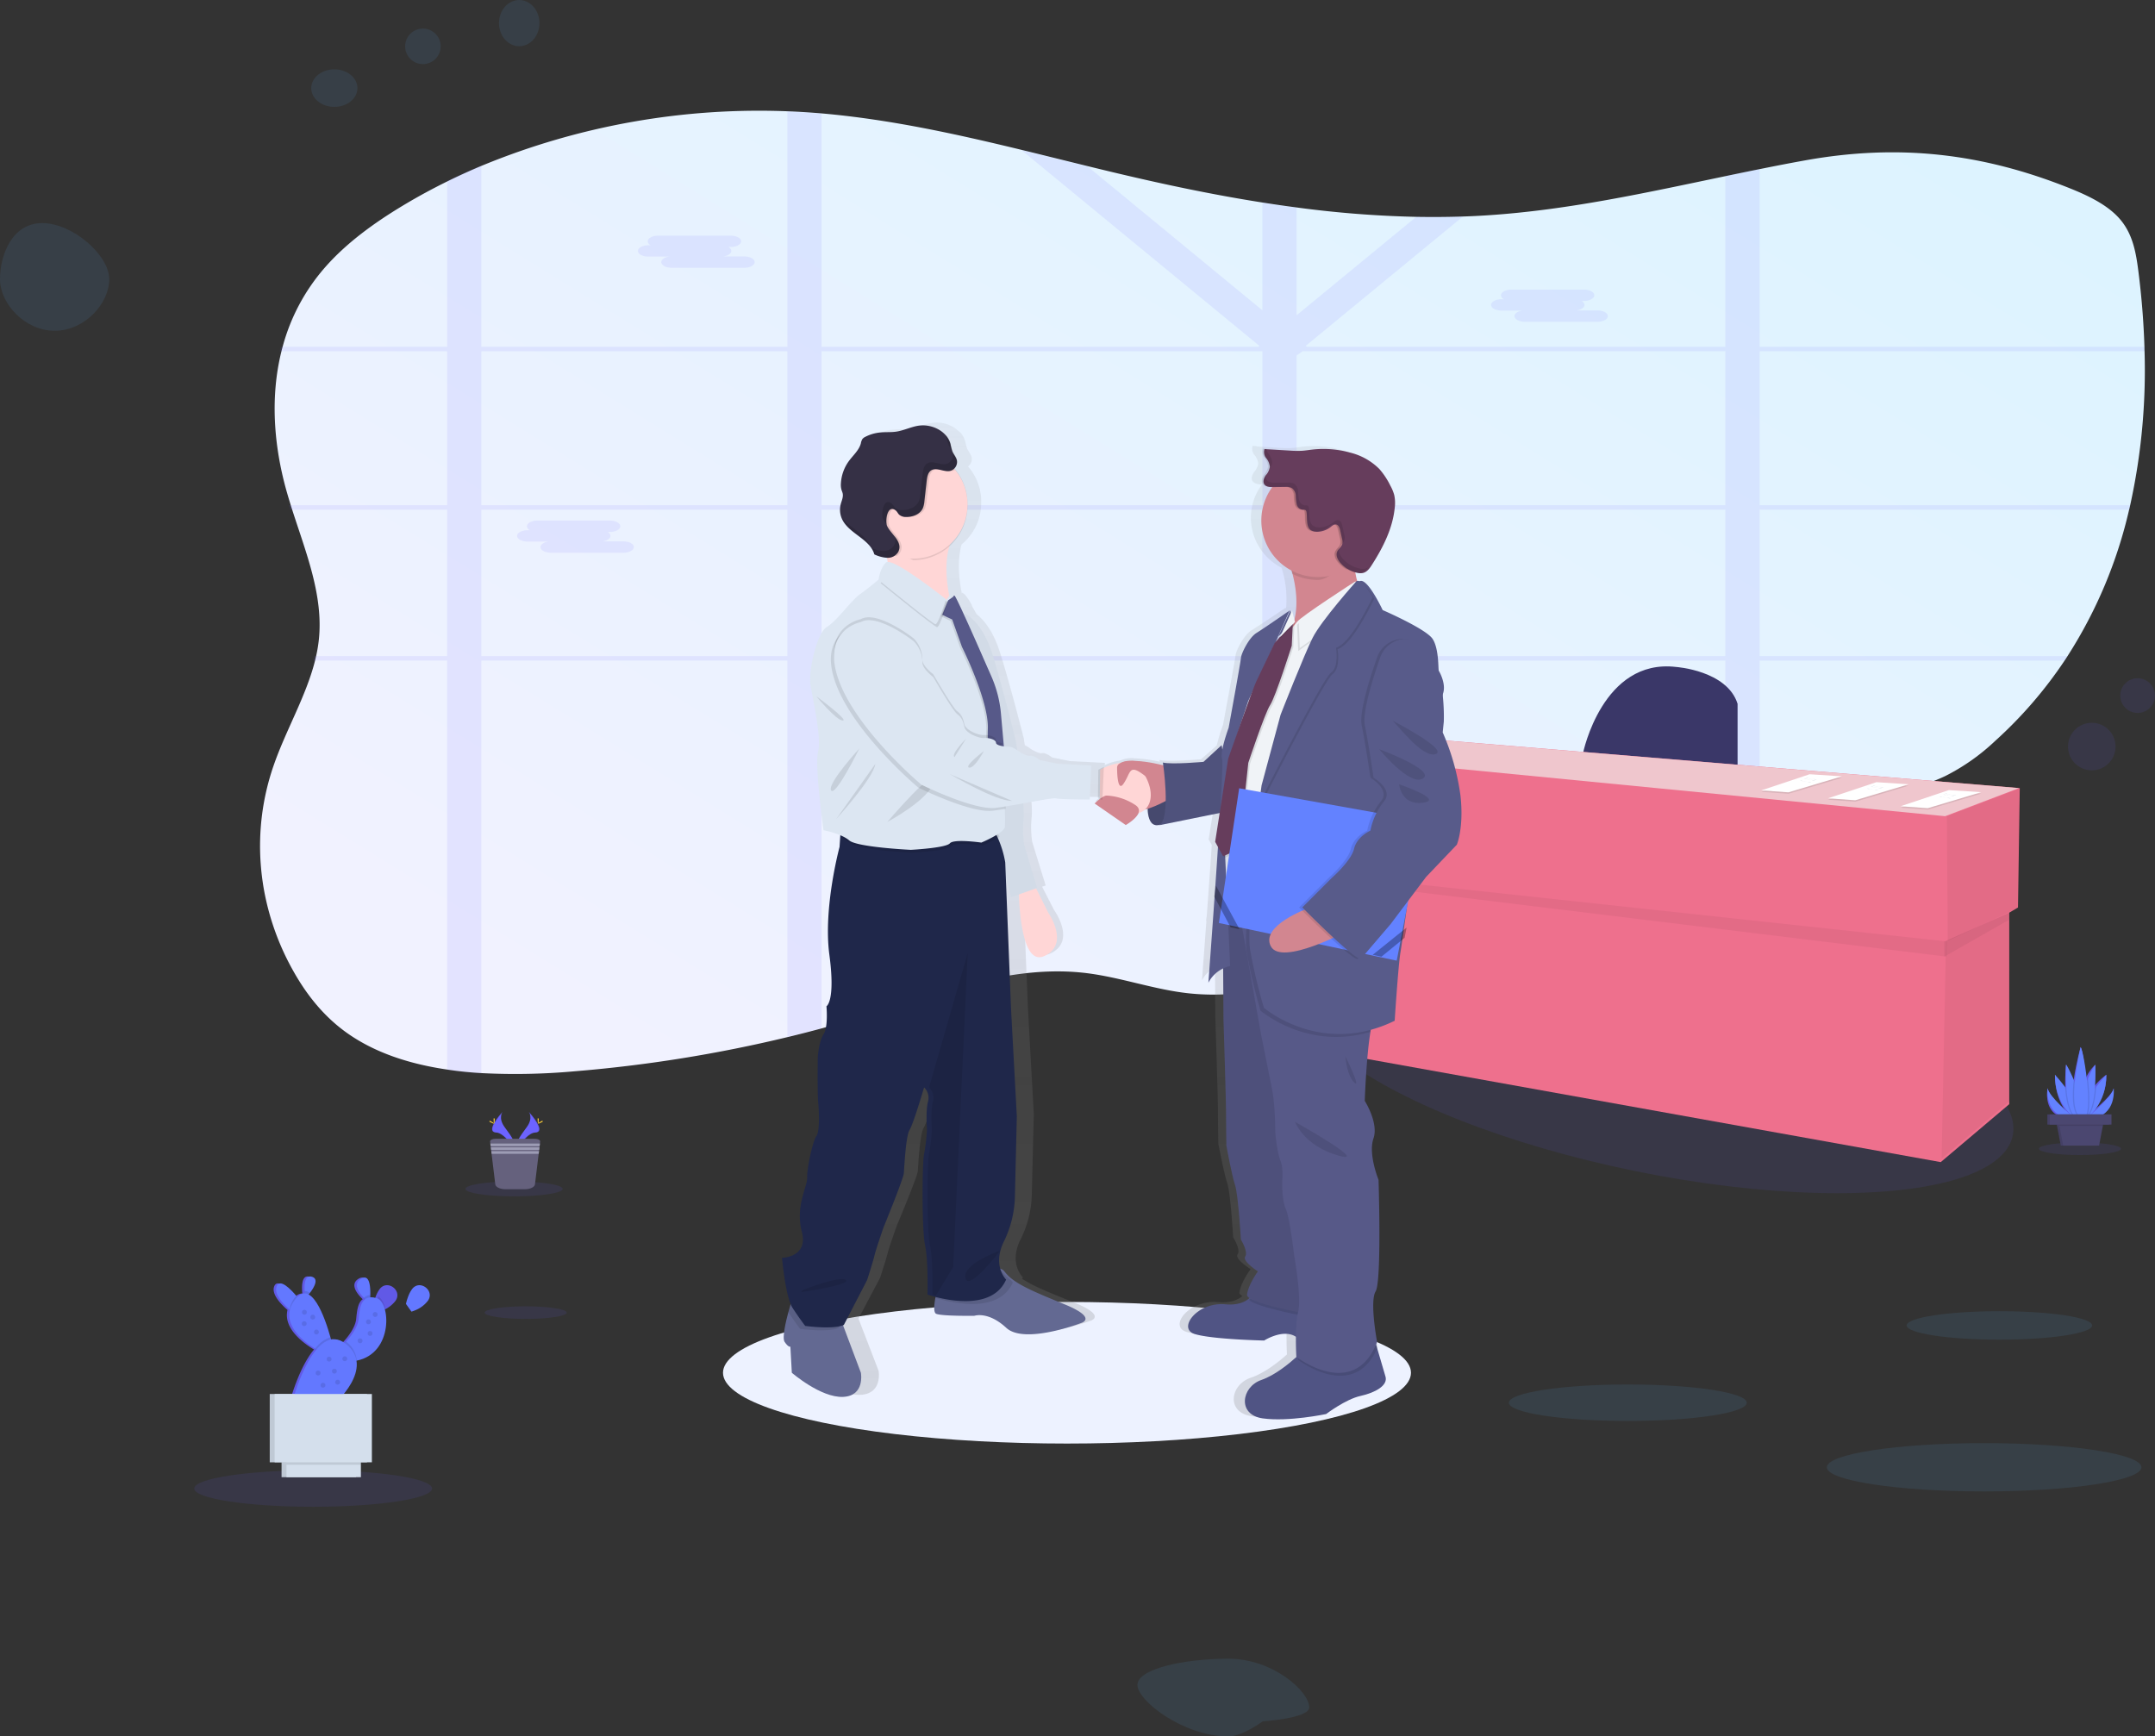 <svg xmlns="http://www.w3.org/2000/svg" xmlns:xlink="http://www.w3.org/1999/xlink" width="745.972" height="601.101" viewBox="0 0 745.972 601.101">
  <rect x="0" y="0" width="745.972" height="601.101" fill="#333333" stroke="none"/>
  <defs>
    <linearGradient id="linear-gradient" x1="1.136" y1="0.238" x2="0.209" y2="1" gradientUnits="objectBoundingBox">
      <stop offset="0" stop-color="#dcf3ff"/>
      <stop offset="1" stop-color="#f1f2ff"/>
    </linearGradient>
    <linearGradient id="linear-gradient-2" x1="0.5" y1="1" x2="0.5" gradientUnits="objectBoundingBox">
      <stop offset="0" stop-color="gray" stop-opacity="0.251"/>
      <stop offset="0.975" stop-color="gray" stop-opacity="0.122"/>
      <stop offset="1" stop-color="gray" stop-opacity="0.102"/>
    </linearGradient>
  </defs>
  <g id="Group_100" data-name="Group 100" transform="translate(-966.731 -208)">
    <g id="Group_56" data-name="Group 56" transform="translate(966.731 208)">
      <path id="Path_31" data-name="Path 31" d="M770.449,179.083c-.122.523-.237,1.047-.372,1.564a160.047,160.047,0,0,1-21.316,50.675c-.34.523-.68,1.047-1.026,1.57a148.457,148.457,0,0,1-24.03,27.8,72.493,72.493,0,0,1-17.26,12.15c-9.259,4.434-20.084,6.234-30.722,7.7-11.049,1.535-22.252,2.817-33.423,4.2q-5.954.723-11.838,1.535c-10.792,1.464-21.508,3.158-31.967,5.4a199.434,199.434,0,0,0-37.3,11.5q-1.418.588-2.8,1.247c-.924.423-1.854.853-2.766,1.288s-1.81.87-2.7,1.317c-.462.229-.924.459-1.38.7s-.9.453-1.347.688c-1.335.682-2.644,1.382-3.953,2.088l-.051.029c-.866.465-1.72.941-2.567,1.417-4.838,2.693-9.573,5.5-14.309,8.333l-2.977,1.764-4.614,2.735c-.9.535-1.816,1.07-2.721,1.6-.642.388-1.283.776-1.983,1.176-3.362,1.941-6.769,3.846-10.266,5.663-.828.435-1.662.87-2.5,1.294a148.887,148.887,0,0,1-22.086,9.127l-.1.035a107.939,107.939,0,0,1-11.729,3.035c-2.291.459-4.588.835-6.911,1.123a80.78,80.78,0,0,1-18.736.241c-12.236-1.3-23.7-5.6-35.932-7.057-25.178-2.94-49.631,6.534-73.308,13.955q-8.733,2.735-17.594,5.122-5.89,1.6-11.838,3.04a482.413,482.413,0,0,1-74.238,11.932,228.029,228.029,0,0,1-31.537.641c-4-.223-7.95-.588-11.832-1.176-13.282-1.882-25.666-5.828-35.663-13.055-8.187-5.934-14.046-13.667-18.505-21.759a89.613,89.613,0,0,1-9.567-26.193c-.244-1.241-.462-2.488-.642-3.734q-.481-3.2-.719-6.434a84.873,84.873,0,0,1,4.415-34.021c4.235-12.3,11.293-24.112,14.4-36.508q.192-.788.366-1.57a50.156,50.156,0,0,0,.943-5.7c1.585-15.231-4.492-30.081-9.259-44.977-.167-.517-.334-1.041-.494-1.564q-.77-2.482-1.476-4.958c-4.415-15.749-5.64-32.609-1.707-48.329.122-.523.269-1.047.411-1.564a68.532,68.532,0,0,1,14.514-27.246c7.366-8.468,17.036-15.52,27.366-21.712q7.552-4.528,15.618-8.463,5.775-2.823,11.832-5.346A251.533,251.533,0,0,1,306.058,42.741c1.925.076,3.85.171,5.775.3s4.03.282,6.044.453c23.523,2.094,46.41,7.145,69.137,12.667,7.616,1.852,15.22,3.752,22.817,5.616,3.381.823,6.757,1.647,10.138,2.446,16.561,3.923,33.365,7.475,50.382,10.127q5.909.935,11.832,1.705a369.1,369.1,0,0,0,41.38,3.217q8.078.147,16.163-.129,4.081-.135,8.168-.406c28.136-1.817,55.329-7.9,82.567-13.579q5.91-1.235,11.838-2.435c5.184-1.047,10.369-2.058,15.579-2.993,32.422-5.84,61.322-2.482,91.467,9.568,6.853,2.735,13.7,6.04,17.9,11.174S772.49,91.911,773.272,98c1.11,8.668,1.835,17.449,2.111,26.276,0,.518,0,1.041.039,1.564A216.729,216.729,0,0,1,770.449,179.083Z" transform="translate(-33.067 -4.203)" fill="url(#linear-gradient)"/>
      <path id="Path_32" data-name="Path 32" d="M559.941,231.5h-2.119v1.57h2.4Zm-24.04,0a.094.094,0,0,0,0,.041c-.058.429-.122.859-.186,1.294v.235h18.369v-.094l1.284-1.476Zm-49.23,0V180.823H507.8c-.225-.135-.456-.276-.694-.406l-.308-.182-.4-.223c-.231-.124-.462-.247-.706-.365s-.392-.2-.6-.3l-.141-.071H486.671v-2.793l-.495.176-.52.223h-.039l-.109.053-.328.159-.328.159c-.321.159-.642.335-.963.518l-.308.188-.642.376c-.829.506-1.644,1.035-2.485,1.529-.212.123-.424.247-.642.359-.456.247-.925.482-1.407.694a5.633,5.633,0,0,1-.642.253l-.347.123-.321.1h0a16.177,16.177,0,0,1-2.312.553v49.54H443.1c0,.059.045.106.064.165.173.471.347.935.514,1.406h31.15v54.316h.482l.559.029,1.008.053,1.612.176.739.065.8.076h.122l1.419.159.3.035.687.088.983.129h0l2.357-.094h0l.321.053a2.415,2.415,0,0,1,.4.059V233.069H535.65v-.235c.064-.435.129-.865.186-1.294a.1.1,0,0,1,0-.041Zm73.27,0h-2.119v1.57h2.4Zm-25.363,0c-.077.523-.148,1.047-.225,1.57h20.482l1.394-1.57Zm-47.907,0V180.823H507.8c-.225-.135-.456-.276-.694-.406l-.308-.182-.4-.223c-.231-.124-.462-.247-.706-.365s-.392-.2-.6-.3l-.141-.071H486.671v-2.793l-.495.176-.52.223h-.039l-.109.053-.328.159-.328.159c-.321.159-.642.335-.964.518l-.308.188-.642.376c-.828.506-1.644,1.035-2.486,1.529-.212.123-.424.247-.642.359-.456.247-.925.482-1.407.694a5.637,5.637,0,0,1-.642.253l-.347.123-.321.1h0a16.175,16.175,0,0,1-2.312.553v49.54H443.1c0,.059.045.106.064.165.173.465.353.935.52,1.406h31.144v54.31h.482l.559.029,1.008.053,1.612.182.739.065.8.076h.122l1.419.159.3.035.687.088.983.129h0l2.357-.094h0l.321.053a2.415,2.415,0,0,1,.4.059V233.069h47.746c.077-.523.148-1.047.225-1.57ZM646.943,125.972H780.194c0-.523,0-1.047-.038-1.564H646.943V62.883q-5.935,1.176-11.85,2.435v59.091H490.171l-.366-.3.552-.447h0l53.906-44.353q-8.093.282-16.179.129l-41.42,34.074V76.232q-5.934-.77-11.843-1.705v37.267l-60.559-49.84c-7.6-1.864-15.215-3.764-22.839-5.616l82.358,67.771-.366.3H322.225V43.723q-3.025-.259-6.05-.453c-1.927-.129-3.854-.223-5.78-.3v81.438H204.458V61.642q-6,2.517-11.843,5.346v57.421H135.061c-.141.518-.289,1.041-.411,1.564h57.965v53.286H137.836c.161.523.328,1.047.495,1.564h54.285V231.5H146.654q-.173.782-.366,1.57h46.327V374.756c3.854.547,7.842.929,11.843,1.176V233.069H310.375V363.348q5.963-1.456,11.85-3.04V233.069h152.6V346.893a108.083,108.083,0,0,0,11.741-3.035l.1-.035V233.069H635.093v53.387q5.909-.794,11.85-1.523V233.069H752.48c.347-.523.687-1.047,1.027-1.57H646.943V180.823h127.9c.135-.518.251-1.041.372-1.564H646.943Zm-442.485,0H310.375v53.286H204.458Zm0,105.526V180.823H310.375V231.5ZM322.225,125.972h152.6v53.286h-152.6Zm0,105.526V180.823h152.6V231.5Zm312.868,0H486.671V180.823H635.093Zm0-52.24H486.671V127.4l2.081-1.429H635.093ZM535.9,231.5a.094.094,0,0,0,0,.041c-.058.429-.122.859-.186,1.294v.235h18.369v-.094l1.284-1.476Zm24.04,0h-2.119v1.57h2.4Zm-73.27,0V180.823H507.8c-.225-.135-.456-.276-.694-.406l-.308-.182-.4-.223c-.231-.124-.462-.247-.706-.365s-.392-.2-.6-.3l-.141-.071H486.671v-2.793l-.495.176-.52.223h-.039l-.109.053-.328.159-.328.159c-.321.159-.642.335-.963.518l-.308.188-.642.376c-.829.506-1.644,1.035-2.485,1.529-.212.123-.424.247-.642.359-.456.247-.925.482-1.407.694a5.633,5.633,0,0,1-.642.253l-.347.123-.321.1h0a16.177,16.177,0,0,1-2.312.553v49.54H443.1c0,.059.045.106.064.165.173.471.347.935.514,1.406h31.15v54.316h.482l.559.029,1.008.053,1.612.176.739.065.8.076h.122l1.419.159.3.035.687.088.983.129h0l2.357-.094h0l.321.053a2.415,2.415,0,0,1,.4.059V233.069H535.65v-.235c.064-.435.129-.865.186-1.294a.1.1,0,0,1,0-.041Z" transform="translate(-37.833 -4.379)" fill="#6c63ff" opacity="0.1"/>
      <path id="Path_33" data-name="Path 33" d="M320.117,119.394h.841a1.706,1.706,0,0,1-1.029-1.37h0c0-1.082,1.617-1.964,3.593-1.964h25.147c1.976,0,3.587.882,3.587,1.964h0c0,1.076-1.611,1.964-3.587,1.964h-.841a1.688,1.688,0,0,1,1.029,1.364c0,.923-1.176,1.7-2.746,1.905h7.239c1.97,0,3.587.882,3.587,1.964s-1.617,1.964-3.587,1.964H328.2c-1.97,0-3.587-.888-3.587-1.964,0-.923,1.176-1.694,2.746-1.905h-7.239c-1.976,0-3.587-.882-3.587-1.964S318.141,119.394,320.117,119.394Z" transform="translate(-95.707 -34.486)" fill="#6c63ff" opacity="0.1"/>
      <path id="Path_34" data-name="Path 34" d="M783.557,151.164h.841a1.706,1.706,0,0,1-1.023-1.37h0c0-1.082,1.611-1.964,3.587-1.964h25.147c1.976,0,3.593.882,3.593,1.964h0c0,1.076-1.617,1.958-3.593,1.958h-.835a1.705,1.705,0,0,1,1.023,1.37c0,.923-1.176,1.7-2.746,1.905h7.24c1.976,0,3.587.882,3.587,1.964s-1.611,1.964-3.587,1.964H791.643c-1.976,0-3.593-.888-3.593-1.964,0-.923,1.176-1.7,2.746-1.905h-7.24c-1.97,0-3.587-.882-3.587-1.964S781.587,151.164,783.557,151.164Z" transform="translate(-263.809 -47.572)" fill="#6c63ff" opacity="0.1"/>
      <path id="Path_35" data-name="Path 35" d="M254.483,287.124h.835a1.7,1.7,0,0,1-1.023-1.37h0c0-1.076,1.617-1.964,3.587-1.964h25.152c1.97,0,3.587.888,3.587,1.964h0c0,1.082-1.617,1.964-3.587,1.964h-.841a1.682,1.682,0,0,1,1.023,1.364c0,.923-1.176,1.7-2.746,1.905h7.239c1.976,0,3.593.888,3.593,1.964s-1.617,1.964-3.593,1.964H262.587c-1.976,0-3.587-.882-3.587-1.964,0-.917,1.176-1.694,2.746-1.906h-7.263c-1.976,0-3.593-.882-3.593-1.964S252.531,287.124,254.483,287.124Z" transform="translate(-71.898 -103.576)" fill="#6c63ff" opacity="0.1"/>
      <ellipse id="Ellipse_7" data-name="Ellipse 7" cx="38.202" cy="125.715" rx="38.202" ry="125.715" transform="translate(442.738 380.201) rotate(-78.45)" fill="#6c63ff" opacity="0.1"/>
      <path id="Path_36" data-name="Path 36" d="M828.56,399.591s6.687-32.821,32.215-29.781c0,0,17.643,1.211,21.271,12.761V408.1Z" transform="translate(-280.569 -138.927)" fill="#3a3768"/>
      <path id="Path_37" data-name="Path 37" d="M832.511,392.358,605.175,373.51,576,379.591l1.823,40.725,1.988.241,2.264,61.155,223.079,40.113,23.712-20.059v-66.3l3.035-1.782Z" transform="translate(-133.351 -119.532)" fill="#ee708d"/>
      <path id="Path_38" data-name="Path 38" d="M994.815,405.56l-.612,41.331-24.617,11.55-.306-43.16Z" transform="translate(-295.348 -132.734)" opacity="0.05"/>
      <path id="Path_39" data-name="Path 39" d="M989.586,478.94l.3,65.042-23.706,20.06,1.523-75.375Z" transform="translate(-294.071 -162.96)" opacity="0.05"/>
      <path id="Path_40" data-name="Path 40" d="M582.88,456.2l227.048,27.7.118-5.258L582.71,454.13Z" transform="translate(-136.115 -152.741)" opacity="0.05"/>
      <path id="Path_41" data-name="Path 41" d="M990.224,481.328V478.94l-22.494,9.927v5.269Z" transform="translate(-294.71 -162.96)" opacity="0.05"/>
      <path id="Path_42" data-name="Path 42" d="M575.48,379.591l29.175-6.081,227.336,18.848-25.529,9.721Z" transform="translate(-133.136 -119.532)" fill="#efc6cd"/>
      <path id="Path_43" data-name="Path 43" d="M958.749,407.55l11.156.729-18.49,5.534L942,413.137Z" transform="translate(-284.111 -133.554)" opacity="0.1"/>
      <path id="Path_44" data-name="Path 44" d="M958.749,406.72l11.156.729-18.49,5.54L942,412.307Z" transform="translate(-284.111 -133.212)" fill="#fff"/>
      <path id="Path_45" data-name="Path 45" d="M1022.32,444.522c.441-.188.906.171,1.376.259.27.053.547,0,.817.053.547.07,1.088.435,1.612.253" transform="translate(-349.017 -169.762)" fill="#d3dae1"/>
      <path id="Path_46" data-name="Path 46" d="M1021.34,445.092c.435-.188.906.165,1.376.259.271.047.547,0,.818.047.547.076,1.088.441,1.611.259" transform="translate(-348.614 -169.996)" fill="#d3dae1"/>
      <path id="Path_47" data-name="Path 47" d="M1019.08,446.232c.441-.188.912.165,1.382.253.265.053.547,0,.811.053.553.076,1.094.441,1.611.253" transform="translate(-347.683 -170.466)" fill="#d3dae1"/>
      <path id="Path_48" data-name="Path 48" d="M876.749,398.21l11.156.735-18.489,5.534L860,403.8Z" transform="translate(-250.334 -129.707)" opacity="0.1"/>
      <path id="Path_49" data-name="Path 49" d="M876.749,397.39l11.156.729-18.489,5.534L860,402.977Z" transform="translate(-250.334 -129.369)" fill="#fff"/>
      <path id="Path_50" data-name="Path 50" d="M940.32,435.192c.441-.188.906.165,1.376.259.271.047.547,0,.818.047.547.076,1.088.441,1.611.259" transform="translate(-315.24 -165.918)" fill="#d3dae1"/>
      <path id="Path_51" data-name="Path 51" d="M939.34,435.762c.435-.188.906.165,1.376.253.27.053.547,0,.818.053.547.076,1.088.441,1.611.253" transform="translate(-314.837 -166.153)" fill="#d3dae1"/>
      <path id="Path_52" data-name="Path 52" d="M937.08,436.892c.441-.188.912.171,1.382.259.264.053.547,0,.811.053.553.071,1.094.441,1.611.253" transform="translate(-313.906 -166.619)" fill="#d3dae1"/>
      <path id="Path_53" data-name="Path 53" d="M916.079,402.88l11.162.729-18.49,5.54-9.421-.682Z" transform="translate(-266.535 -131.63)" opacity="0.1"/>
      <path id="Path_54" data-name="Path 54" d="M916.079,402.06l11.162.729-18.49,5.534-9.421-.682Z" transform="translate(-266.535 -131.293)" fill="#fff"/>
      <path id="Path_55" data-name="Path 55" d="M979.65,439.862c.441-.188.911.165,1.382.253.265.053.541,0,.812.053.547.071,1.094.441,1.611.253" transform="translate(-331.441 -167.842)" fill="#d3dae1"/>
      <path id="Path_56" data-name="Path 56" d="M978.67,440.422c.441-.188.911.171,1.382.259.265.053.541,0,.812.053.547.071,1.094.441,1.611.253" transform="translate(-331.037 -168.073)" fill="#d3dae1"/>
      <path id="Path_57" data-name="Path 57" d="M976.42,441.562c.435-.188.906.165,1.376.259.27.047.547,0,.817.047.547.076,1.088.441,1.611.259" transform="translate(-330.111 -168.542)" fill="#d3dae1"/>
      <ellipse id="Ellipse_8" data-name="Ellipse 8" cx="119.076" cy="24.511" rx="119.076" ry="24.511" transform="translate(250.272 450.698)" fill="#edf2ff"/>
      <path id="Path_58" data-name="Path 58" d="M608.661,332.476l.382-3.764s.082-1.882-.041-4.7a21.409,21.409,0,0,1,.688-5.222c1.029-3.264-1.288-7.275-1.547-7.645s.129-7.528-2.188-11.038-17.749-10.039-17.749-10.039-.829-1.735-2-3.764l.106-.206a22.112,22.112,0,0,0-3.529-4.758c-.947-1.012-1.858-1.588-2.593-1.306a21.134,21.134,0,0,1-.682-2.982c.153.041.312.082.465.112a4.8,4.8,0,0,0,1.94.047c1.435-.324,2.388-1.611,3.188-2.823,3.987-6.057,7.422-12.7,8.121-19.871a12.632,12.632,0,0,0-.206-4.387,14.8,14.8,0,0,0-1.376-3.205,25.762,25.762,0,0,0-3.881-5.722,22.111,22.111,0,0,0-10.427-5.71,36.1,36.1,0,0,0-13.467-1.006c-1.176.135-2.352.329-3.529.406a36.647,36.647,0,0,1-4.475-.076l-7.7-.447-.035-.118-1.282-.077a3.245,3.245,0,0,0,.629,3.14,5.361,5.361,0,0,1,1.3,3.035,6.2,6.2,0,0,1-1.488,2.94c-.629.935-1.105,2.158-.476,3.076a1.762,1.762,0,0,0,.311.341,3.877,3.877,0,0,0,2.829.753h.176a19.154,19.154,0,0,0-3.9,11.6,19.5,19.5,0,0,0,10.638,17.278c.112.382.224.776.329,1.176a36.023,36.023,0,0,1,1.235,12.714l-.135.294-.082-.312s-9.068,6.151-11.762,7.78-5.4,7.151-5.528,8.657-4.375,24.211-4.375,24.211a55.655,55.655,0,0,0-2.129,7.01L529,342.621s-11.174,1.006-14.408.253l.094.623a48.875,48.875,0,0,0-8.68-1.176,9.2,9.2,0,0,0-4.7.629l-.112.053-.088.041a18.643,18.643,0,0,0-4.94,1.388c-.188.076-.359.153-.523.229l.035-.77-12.091-.623-6.175-1.253s-2.188-1.764-3.475-1.506S469.949,339,469.949,339a10.784,10.784,0,0,0-1.988-1.235c-.206-1.423-.335-2.288-.335-2.288s-4.8-19.066-8.4-30.275c-2.411-7.486-5.881-11.174-7.927-12.779-.912-1.588-1.511-2.611-1.511-2.611-.394-1.376-2.558-4.475-3.111-4.552-.088-.141-.153-.212-.188-.212a.688.688,0,0,0-.347.053c-1.012-5.034-1.6-11.344-.053-16.843a18.59,18.59,0,0,0,6.786-14.326q0-.124,0-.247v-.253A18.507,18.507,0,0,0,448.5,241.5l-.2-.223a1.575,1.575,0,0,0,.153-.124,3.152,3.152,0,0,0,1.112-3.035c-.265-1.129-1.147-2.017-1.6-3.087a19.961,19.961,0,0,1-.653-2.517,7.762,7.762,0,0,0-1.853-3.229l.088.235a11.175,11.175,0,0,0-9.839-3.3c-2.652.423-5.122,1.658-7.786,2.041-1.911.271-3.858.094-5.781.288a15,15,0,0,0-5.128,1.482,2.941,2.941,0,0,0-1.088.8,4.306,4.306,0,0,0-.541,1.511c-.653,2.382-2.723,4.081-4.223,6.069a14.2,14.2,0,0,0-2.846,7.845,6.138,6.138,0,0,0,.206,2.146c.129.418.329.812.423,1.235.294,1.294-.382,2.582-.712,3.864a7.522,7.522,0,0,0,.418,4.9c2.323,5.2,9.95,6.934,11.538,12.391a15.164,15.164,0,0,0,3.816,1.176c.106.541.2,1.088.276,1.641a.445.445,0,0,0-.1.059c-2.058,2.005-2.57,5.881-2.57,5.881l-.247.2c-.841.694-3.717,3.023-6.316,4.816-3.087,2.135-8.233,9.286-11.832,11.421s-6.563,15.29-5.787,20.071,3.987,18.19,2.7,23.082,1.929,27.223,1.929,27.223a32.868,32.868,0,0,1,6.3,1.87l-.065.976-.194,2.94s-5.828,21.077-3.6,37.3-1.029,17.9-1.029,17.9.682,7.192-1.029,9.7-2.058,8.027-2.058,8.027-.17,12.379.171,15.878.512,9.874-.688,11.38-3.428,11.368-3.258,14.379-4.287,9.874-1.888,18.736-7.057,9.033-7.057,9.033,1.206,13.526,3.776,17.4l.376.553c-.065.224-.129.459-.2.712-.97,3.528-2.3,9.1-1.376,10.444,1.37,2.011,2.058,1.67,2.058,1.67l.512,9.033s10.291,8.7,18.184,8.368,6.345-8.368,6.345-8.368l-6.722-17.431-.229-.588,7.469-14.114s2.058-6.187,2.57-8.363,3.305-9.886,3.305-9.886,7.057-16.725,7.2-18.736.688-12.873,2.058-15.055,5.146-14.7,5.146-14.7l.094.082a4.958,4.958,0,0,1,1.282,4.934c-.864,3.176-.347,9.7-.347,9.7a65.965,65.965,0,0,1-1.029,8.369c-.688,2.846-.853,26.093.347,31.61.959,4.416.929,12.685.882,15.814-.806,3.323-1.511,7.451-.2,7.939,2.235.841,13.555.671,13.555.671s4.8-1.676,11.321,4.181,26.581-1.67,26.581-1.67,6.175-1.676-6-6.522c-8.5-3.381-13.985-5.634-17.572-8.045.082-.159.171-.318.247-.488,0,0-4.975-4.7-.859-13.044a36.323,36.323,0,0,0,3.946-15.39l.688-28.1L469.02,428.14l-1.594-39.155.282-.094c.271,7.2,1.676,24.335,9.033,21.012,9.262-4.181,1.37-15.055,1.37-15.055l-4.158-8.1,1.241-.423-4.652-15.031a33.9,33.9,0,0,1-.176-8.863,35.114,35.114,0,0,0-.106-5.175c6.093-1.064,11.926-2.194,12.973-1.935,1.235.3,8.145.359,10.862.37-.888.694-1.6,1.382-1.6,1.382l11.062,7.445s3.752-2.052,4.534-4.228a4.88,4.88,0,0,0,2.07-1.106c.118,2.57.8,5.352,3.176,5.416a4.115,4.115,0,0,0,1.729-.341l18.09-3.581-1.553,9.7,1.082,1.923c-.547,8.18-1.176,16.866-1.729,24.506l-.253,1.67.129.029c-.859,11.762-1.547,20.671-1.547,20.671a10.838,10.838,0,0,1,4.511-4.534l.118,17.454s.906,27.6.906,31.363.124,12.168.124,12.168,1.935,10.286,3.087,13.673,2.058,18.819,2.058,18.819,2.705,4.264,1.547,5.881,4.5,5.14,4.5,5.14-3.6,4.893-3.864,8.157c-.029.377.341.776,1.011,1.176-.212.17-.429.341-.67.506-1.67,1.117-4.117,1.894-7.8,1.576-10.039-.882-17.113,8.4-10.938,10.286s24.7,2.258,24.7,2.258,5.61-3.5,10-1.923c-.065,3.681.118,7.057.147,7.5l-.053.041c-2.623,2.352-7.645,6.4-12.55,8.051-7.057,2.382-8.621,12.044.512,13.3s22.512-1.505,22.512-1.505,6.945-5.14,12.22-6.269,9.78-3.64,8.88-6.651c-.588-1.923-2.1-6.963-3.123-10.35q-.088-.306-.176-.588c.159-.353.317-.718.465-1.094,0,0-2.7-14.049-.512-17.56s1.029-38.643,1.029-38.643-3.734-8.9-1.8-14.3-3.087-13.05-3.087-13.05.547-15.343,2.017-23.894l.194-1.059a48.175,48.175,0,0,0,7.175-2.77s1.288-19.325,2.058-23.712c.076-.412.182-1.076.312-1.941l.588-3.1h0l.694-3.529h0l2.352-12.026,4.246-5.493,10.938-11.174ZM446.273,285.288l-.082.059a1.041,1.041,0,0,1-.029-.129A.527.527,0,0,0,446.273,285.288Zm108.073,13.7-.424.923,1.547-1.541-2.1,2.352.706-1.482ZM543.9,320.567c-.406,1.076-.841,2.241-1.294,3.452l.829-2.476Z" transform="translate(-113.219 -79.804)" fill="url(#linear-gradient-2)"/>
      <path id="Path_59" data-name="Path 59" d="M595.779,443.989s-1.441,9.592,2.882,9.715,7.21-7.4,7.21-7.4l-1.764-6.016Z" transform="translate(-198.273 -168.04)" fill="#585b8a"/>
      <path id="Path_60" data-name="Path 60" d="M595.779,443.989s-1.441,9.592,2.882,9.715,7.21-7.4,7.21-7.4l-1.764-6.016Z" transform="translate(-198.273 -168.04)" opacity="0.2"/>
      <path id="Path_61" data-name="Path 61" d="M416.927,776.9c-7.692.335-17.725-8.357-17.725-8.357l-.5-9.027s-.665.335-2.005-1.67c-.9-1.347.394-6.928,1.341-10.439.459-1.717.835-2.94.835-2.94l16.878,4.516.806,2.135,6.551,17.419S424.614,776.568,416.927,776.9Z" transform="translate(-125.104 -293.336)" fill="#636992"/>
      <path id="Path_62" data-name="Path 62" d="M527.58,742.7s-19.554,7.522-25.876,1.67-11.032-4.181-11.032-4.181-11.033.171-13.208-.67c-1.282-.488-.588-4.669.212-8,.541-2.3,1.129-4.2,1.129-4.2s19.219-6.522,22.23-2.511a14.409,14.409,0,0,0,3.2,3.058c3.482,2.517,8.921,4.8,17.525,8.31C533.6,741.02,527.58,742.7,527.58,742.7Z" transform="translate(-153.359 -284.7)" fill="#636992"/>
      <path id="Path_63" data-name="Path 63" d="M529.946,496.35l5.346,10.7s7.692,10.868-1.335,15.043-8.857-24.065-8.857-24.065Z" transform="translate(-172.454 -191.132)" fill="#ffd6d6"/>
      <path id="Path_64" data-name="Path 64" d="M495.25,338.61s5.852,2.676,9.362,13.873S512.8,382.74,512.8,382.74s3.176,21.559,2.67,26.911a34.7,34.7,0,0,0,.17,8.857l4.511,15.043-9.027,3.176-13.873-53.151Z" transform="translate(-161.134 -126.157)" fill="#dce6f2"/>
      <path id="Path_65" data-name="Path 65" d="M495.25,338.61s5.852,2.676,9.362,13.873S512.8,382.74,512.8,382.74s3.176,21.559,2.67,26.911a34.7,34.7,0,0,0,.17,8.857l4.511,15.043-9.027,3.176-13.873-53.151Z" transform="translate(-161.134 -126.157)" opacity="0.05"/>
      <path id="Path_66" data-name="Path 66" d="M416.891,749l.806,2.135-.988,1.888c-3.846,1.67-13.373.335-13.373.335s-1.764-2.241-4.175-5.928c.459-1.717.835-2.94.835-2.94Z" transform="translate(-126.366 -293.345)" opacity="0.1"/>
      <path id="Path_67" data-name="Path 67" d="M505.458,728.653c-4.875,11.044-21.448,6.945-26.052,5.563-.759-.229-1.176-.382-1.176-.382s.03-.9.041-2.317c.541-2.3,1.129-4.2,1.129-4.2s19.219-6.522,22.23-2.511a14.412,14.412,0,0,0,3.205,3.058,5.677,5.677,0,0,0,.623.788Z" transform="translate(-154.856 -284.699)" opacity="0.1"/>
      <path id="Path_68" data-name="Path 68" d="M469.353,606.411c-4.011,8.351.841,13.038.841,13.038-4.875,11.038-21.447,6.945-26.052,5.558-.759-.223-1.176-.377-1.176-.377s.335-11.538-.835-17.054-1.006-28.746-.335-31.586a67.246,67.246,0,0,0,1-8.363s-.5-6.516.335-9.691a5,5,0,0,0-1.247-4.928l-.088-.088s-3.676,12.538-5.016,14.7-1.835,13.038-2.005,15.043-7.022,18.724-7.022,18.724-2.67,7.686-3.17,9.856-2.511,8.363-2.511,8.363l-8.057,15.549c-3.846,1.67-13.373.335-13.373.335s-1.835-2.352-4.346-6.187-3.675-17.378-3.675-17.378,9.192-.171,6.851-9.027,2.005-15.714,1.841-18.725,2.005-12.867,3.176-14.373,1-7.857.665-11.368-.165-15.878-.165-15.878.335-5.516,2.006-8.021,1.006-9.7,1.006-9.7,3.17-1.67,1-17.884,3.529-37.273,3.529-37.273l.194-2.94.306-4.763s47.805-3.011,51.652.665a12.675,12.675,0,0,1,2.441,3.5,34.819,34.819,0,0,1,2.764,8.9l2.005,50.646,2.005,37.273-.67,28.081A37.332,37.332,0,0,1,469.353,606.411Z" transform="translate(-121.915 -176.495)" fill="#1f274a"/>
      <path id="Path_69" data-name="Path 69" d="M489.258,538.42l-5.016,108.643-6.022,9.9c-.759-.223-1.176-.376-1.176-.376s.335-11.538-.835-17.054-1.006-28.746-.335-31.586a67.265,67.265,0,0,0,1-8.363s-.5-6.516.335-9.692a5,5,0,0,0-1.247-4.928l.082-.588Z" transform="translate(-154.287 -208.462)" opacity="0.1"/>
      <path id="Path_70" data-name="Path 70" d="M406.909,734.111s13.038-5.181,15.043-3.528-15.373,4.175-15.373,4.175Z" transform="translate(-129.161 -287.482)" opacity="0.1"/>
      <path id="Path_71" data-name="Path 71" d="M508.089,713.5c-.5.171-13.2,4.7-12.032,9.527S508.089,713.5,508.089,713.5Z" transform="translate(-161.876 -280.58)" opacity="0.1"/>
      <path id="Path_72" data-name="Path 72" d="M449.07,288.686s4.258,10.28,2.005,15.549,24.317,14.291,24.317,14.291-7.769-20.06-.247-31.345S449.07,288.686,449.07,288.686Z" transform="translate(-144.252 -103.056)" fill="#ffd6d6"/>
      <path id="Path_73" data-name="Path 73" d="M685.572,784.806c-5.14,1.129-11.909,6.269-11.909,6.269s-13.038,2.758-21.941,1.506-7.392-10.909-.5-13.291c4.781-1.647,9.68-5.71,12.238-8.039,1.129-1.041,1.8-1.764,1.8-1.764l24.953-5.016s.406,1.394.97,3.317c1,3.393,2.476,8.427,3.04,10.344C695.1,781.172,690.712,783.677,685.572,784.806Z" transform="translate(-214.615 -301.575)" fill="#505484"/>
      <path id="Path_74" data-name="Path 74" d="M666.39,752.948s-10.533,1.129-14.92-1.376-10.656,1.505-10.656,1.505-18.054-.376-24.07-2.258.876-11.174,10.656-10.28c3.564.323,5.975-.459,7.6-1.576A8.01,8.01,0,0,0,638.314,734l21.171,1.252,2.941,7.5Z" transform="translate(-203.217 -289.024)" fill="#505484"/>
      <path id="Path_75" data-name="Path 75" d="M677.116,746.179s-24.605-4.023-27.746-7.216A8.01,8.01,0,0,0,652.681,734l21.171,1.252,2.94,7.5Z" transform="translate(-217.075 -289.024)" opacity="0.1"/>
      <path id="Path_76" data-name="Path 76" d="M634.52,514.189l.253,36.726s.876,27.581.876,31.345.124,12.156.124,12.156,1.882,10.28,3.011,13.667,2.006,18.819,2.006,18.819,2.635,4.264,1.505,5.881,4.387,5.14,4.387,5.14-3.529,4.893-3.758,8.151S671,653.96,671,653.96L659.972,540.888l-8.78-28.328Z" transform="translate(-211.247 -197.81)" fill="#575988"/>
      <path id="Path_77" data-name="Path 77" d="M634.52,514.189l.253,36.726s.876,27.581.876,31.345.124,12.156.124,12.156,1.882,10.28,3.011,13.667,2.006,18.819,2.006,18.819,2.635,4.264,1.505,5.881,4.387,5.14,4.387,5.14-3.529,4.893-3.758,8.151S671,653.96,671,653.96L659.972,540.888l-8.78-28.328Z" transform="translate(-211.247 -197.81)" opacity="0.1"/>
      <path id="Path_78" data-name="Path 78" d="M703.732,767.816c-8.192,19.53-27.675,4.458-27.675,4.458s0-.377-.047-1.023c1.129-1.041,1.8-1.764,1.8-1.764l24.953-5.016S703.168,765.893,703.732,767.816Z" transform="translate(-226.764 -301.575)" opacity="0.1"/>
      <path id="Path_79" data-name="Path 79" d="M690.516,659.48c-8.028,20.583-27.957,5.14-27.957,5.14s-.629-10.656.629-15.543-1.382-19.56-1.382-19.56-1.505-13.038-2.882-16.043-1.253-9.027-1.253-9.527.5-4.516-.629-7.275-1.764-9.527-1.764-9.527,0-9.527-1.129-15.167l-3.887-19.407-7.022-39.743,2.194-.376,39.3-6.892s7.4,37.638,4.887,41.5a16.193,16.193,0,0,0-1.411,5.087c-1.435,8.539-1.97,23.87-1.97,23.87s4.887,7.645,3.011,13.038,1.764,14.29,1.764,14.29,1.129,35.1-1.006,38.614S690.516,659.48,690.516,659.48Z" transform="translate(-213.819 -194.926)" fill="#575988"/>
      <path id="Path_80" data-name="Path 80" d="M696.725,313.412s-35.6,25.07-27.581,12.532c4.323-6.751,3.529-15.349,1.835-21.841a51.536,51.536,0,0,0-3.529-9.58s30.251-12.867,26.24-1.335a21.607,21.607,0,0,0-1.176,8.374A22.348,22.348,0,0,0,696.725,313.412Z" transform="translate(-223.572 -105.469)" fill="#d28690"/>
      <path id="Path_81" data-name="Path 81" d="M595.329,427.2s-15.043-4.346-17.548-.082.753,13.62,5.293,15.126,14.961-5.1,14.961-5.1Z" transform="translate(-191.013 -161.843)" fill="#d28690"/>
      <path id="Path_82" data-name="Path 82" d="M622.405,416l-6.269,5.769s-10.909,1-14.044.247c0,0,2.888,19.307-1.253,21.689l25.323-5.14Z" transform="translate(-199.536 -158.035)" fill="#585b8a"/>
      <path id="Path_83" data-name="Path 83" d="M622.405,416l-6.269,5.769s-10.909,1-14.044.247c0,0,2.888,19.307-1.253,21.689l25.323-5.14Z" transform="translate(-199.536 -158.035)" opacity="0.1"/>
      <path id="Path_84" data-name="Path 84" d="M474.277,261.388a18.819,18.819,0,0,1-18.819,18.819c-9.656-4.64-18.819-8.416-18.819-18.819a18.819,18.819,0,1,1,37.608,0Z" transform="translate(-139.366 -86.29)" opacity="0.1"/>
      <path id="Path_85" data-name="Path 85" d="M474.335,261.081a18.783,18.783,0,1,1-4.258-11.9A18.783,18.783,0,0,1,474.335,261.081Z" transform="translate(-139.42 -86.489)" fill="#ffd6d6"/>
      <path id="Path_86" data-name="Path 86" d="M481.206,466.17a42.538,42.538,0,0,1-5.828,3.023s-9.527-1.382-10.9.247-13.526,2.258-13.526,2.258-18.554-.876-21.312-3.258a11.287,11.287,0,0,0-2.817-1.67l.306-4.764s47.805-3.011,51.652.665A12.68,12.68,0,0,1,481.206,466.17Z" transform="translate(-135.219 -176.508)" opacity="0.1"/>
      <path id="Path_87" data-name="Path 87" d="M476.022,399.933c-.376,2.129-8.151,5.387-8.151,5.387s-9.527-1.376-10.9.253-13.526,2.258-13.526,2.258-18.554-.882-21.312-3.264-8.9-3.529-8.9-3.529-3.134-22.312-1.876-27.2-1.882-18.307-2.635-23.071,2.129-17.925,5.64-20.054,8.527-9.28,11.532-11.409c2.535-1.794,5.334-4.117,6.151-4.816l.241-.2s.506-3.887,2.511-5.881,20.43,12.661,20.43,12.661.129,1.129,1.382-1c.282-.476,2.711,3.029,3.135,4.511,0,0,10.027,17.555,10.656,21.171s3.258,15.419,3.758,18.3c.129.741.341,3.34.588,6.822.047.682.088,1.406.141,2.158.37,5.775.77,13.15,1.011,18.725,0,.635.053,1.247.071,1.835A62.4,62.4,0,0,1,476.022,399.933Z" transform="translate(-128.166 -113.64)" fill="#dce6f2"/>
      <path id="Path_88" data-name="Path 88" d="M415,387.21s6.893,8.4,9.151,8.4S415,387.21,415,387.21Z" transform="translate(-132.419 -146.176)" opacity="0.1"/>
      <path id="Path_89" data-name="Path 89" d="M432.743,417.91s-11.285,12.285-9.78,14.543S432.743,417.91,432.743,417.91Z" transform="translate(-135.26 -158.822)" opacity="0.1"/>
      <path id="Path_90" data-name="Path 90" d="M425.62,446.134s12.938-14.167,13.526-19.054Z" transform="translate(-136.166 -162.599)" opacity="0.1"/>
      <path id="Path_91" data-name="Path 91" d="M453.33,450.42s14.92-7.9,16.172-14.167S453.33,450.42,453.33,450.42Z" transform="translate(-146.179 -165.885)" opacity="0.1"/>
      <path id="Path_92" data-name="Path 92" d="M484.07,330.435,482,335.445l3.446,1.629,3.387,9.468s9.339,18.678,8.963,28.393,1.694,24.317,1.694,24.317l5.387-1-2.54-28.575a41.22,41.22,0,0,0-3.281-12.826C494.75,347,486.74,328.8,486.234,328.8c-.688,0-.206.253-.206.253Z" transform="translate(-156.388 -122.116)" opacity="0.1"/>
      <path id="Path_93" data-name="Path 93" d="M484.92,329.579l-2.07,5.016,3.452,1.629,3.382,9.468s9.339,18.678,8.962,28.393S500.34,398.4,500.34,398.4l5.393-1-2.547-28.575A41.056,41.056,0,0,0,499.91,356c-4.3-9.862-12.315-28.052-12.814-28.052-.694,0-.212.253-.212.253Z" transform="translate(-156.697 -121.766)" fill="#575989"/>
      <path id="Path_94" data-name="Path 94" d="M581.443,443.775c-2.623-.2-8.915-3.382-11.415-4.7l-1.058-.588.129-9.709a17.046,17.046,0,0,1,1.917-.97c3.34-1.458,10.191-3.44,13.626,2.94C589.276,439.3,584.766,444,581.443,443.775Z" transform="translate(-188.269 -162.287)" fill="#ffd6d6"/>
      <path id="Path_95" data-name="Path 95" d="M470.006,249.14a2.78,2.78,0,0,1-.876.359c-2.182.476-4.664-1.4-6.534-.194-1.141.741-1.406,2.276-1.558,3.629q-.4,3.528-.8,7.01a8.65,8.65,0,0,1-.518,2.417c-.923,2.111-3.458,3.105-5.769,3.07a3.44,3.44,0,0,1-2.488-.823c-.406-.412-.623-.988-1.07-1.364-2.94-2.464-3.834,3.576-3.058,5.293,1.247,2.805,5.675,5.51,3.817,9.074a3.4,3.4,0,0,1-1.364,1.37,18.819,18.819,0,1,1,20.218-29.839Z" transform="translate(-139.501 -86.445)" opacity="0.1"/>
      <path id="Path_96" data-name="Path 96" d="M445.654,257.263c.441.371.665.947,1.07,1.358a3.446,3.446,0,0,0,2.488.823c2.311.035,4.846-.953,5.763-3.076a8.368,8.368,0,0,0,.523-2.411l.8-7.01c.153-1.353.412-2.887,1.558-3.628,1.87-1.176,4.352.67,6.534.194a3.193,3.193,0,0,0,2.352-3.681c-.253-1.123-1.112-2.011-1.553-3.082a20.147,20.147,0,0,1-.641-2.511c-1.217-4.564-6.575-7.128-11.232-6.363-2.588.429-4.993,1.664-7.586,2.041-1.858.27-3.758.094-5.634.294a14.222,14.222,0,0,0-5,1.476,2.9,2.9,0,0,0-1.058.8,4.416,4.416,0,0,0-.529,1.505c-.629,2.352-2.652,4.087-4.117,6.069a14.46,14.46,0,0,0-2.787,7.827,6.274,6.274,0,0,0,.2,2.147c.123.412.318.812.412,1.235.288,1.288-.371,2.576-.694,3.858a7.716,7.716,0,0,0,.412,4.9c2.258,5.193,9.7,6.928,11.244,12.379a12.349,12.349,0,0,0,4.375,1.176,4.22,4.22,0,0,0,3.858-1.97c1.852-3.529-2.57-6.269-3.817-9.068C441.814,260.827,442.69,254.793,445.654,257.263Z" transform="translate(-135.521 -80.489)" fill="#353045"/>
      <path id="Path_97" data-name="Path 97" d="M693.736,293.187a21.612,21.612,0,0,0-1.176,8.374c-.906.77-1.893-1.535-2.94-.941-2.87,1.658-6.187,5.6-9.739,5.6a19.507,19.507,0,0,1-8.862-2.123,51.548,51.548,0,0,0-3.529-9.58S697.747,281.655,693.736,293.187Z" transform="translate(-223.722 -105.469)" opacity="0.1"/>
      <path id="Path_98" data-name="Path 98" d="M694.38,270.06a19.56,19.56,0,1,1-19.56-19.56A19.56,19.56,0,0,1,694.38,270.06Z" transform="translate(-218.64 -89.863)" fill="#d28690"/>
      <path id="Path_99" data-name="Path 99" d="M686.521,330.6s-3.682,4.011-4.181,4.34-11.174,45.283-11.362,45.806-12.709,41.113-12.709,41.113l-20.059,9.862,1.676-49.646,14.7-40.942s4.852-5.516,6.351-7.522,20.224-14.043,20.224-14.043l3.2,6.592Z" transform="translate(-211.985 -118.314)" fill="#f0f3f7"/>
      <path id="Path_100" data-name="Path 100" d="M699.435,327.872l-23.065,16.513L676,335.318c1.505-2.005,20.224-14.038,20.224-14.038Z" transform="translate(-226.979 -119.018)" opacity="0.1"/>
      <path id="Path_101" data-name="Path 101" d="M700.294,326.162l-23.065,16.513-.359-9.062c1.506-2.011,20.224-14.043,20.224-14.043Z" transform="translate(-227.296 -118.314)" fill="#f0f3f7"/>
      <path id="Path_102" data-name="Path 102" d="M655.66,336.59l.77,4.034-5.158,5.24,4.117-9.215s-8.821,6.146-11.468,7.775-5.293,7.145-5.393,8.651-4.263,24.194-4.263,24.194-3.135,8.4-2.253,10.78-4.763,77.474-4.763,77.474a11.174,11.174,0,0,1,7.539-5.781l-2.011-44.377s2.446-29.522,2.57-29.9,5.7-17.49,5.7-17.49Z" transform="translate(-208.961 -125.325)" fill="#585b8a"/>
      <path id="Path_103" data-name="Path 103" d="M658.893,344.3l-.4,8.233s-5.581,17.613-7.457,20.495-7.586,20.06-7.586,20.06l-3.217,29.839-5.516,2.511-2.717-5,4.517-28.816s8.521-24.317,9.78-26.828l6.287-13.244Z" transform="translate(-210.799 -128.501)" opacity="0.1"/>
      <path id="Path_104" data-name="Path 104" d="M658.021,343.45l-.394,8.233s-5.581,17.613-7.463,20.495-7.58,20.06-7.58,20.06l-3.2,29.834-5.516,2.505-2.758-5.01,4.517-28.816s8.521-24.323,9.774-26.829l6.334-13.226Z" transform="translate(-210.474 -128.151)" fill="#663d5c"/>
      <path id="Path_105" data-name="Path 105" d="M566.31,448.395l10.78,7.463s7.6-4.264,3.176-7.022a19.636,19.636,0,0,0-9.78-3.176C569.062,445.66,566.31,448.395,566.31,448.395Z" transform="translate(-187.396 -170.252)" fill="#d28690"/>
      <path id="Path_106" data-name="Path 106" d="M579.452,426.155a1.658,1.658,0,0,0-.782,1.417c0,2.288.259,8.345,2.176,5.61,2.352-3.346,1.923-6.351,5.516-4.181a21.175,21.175,0,0,1,5.763,5.293l-1-7.186S583.739,423.462,579.452,426.155Z" transform="translate(-191.982 -161.81)" fill="#d28690"/>
      <path id="Path_107" data-name="Path 107" d="M690.961,547.015a16.185,16.185,0,0,0-1.412,5.087c-21.983,6.592-38.067-7.345-38.067-7.345A191.914,191.914,0,0,1,646.72,524.7c-.394-2.317-.306-6.81.059-12.291l39.3-6.892S693.473,543.128,690.961,547.015Z" transform="translate(-215.145 -194.91)" opacity="0.1"/>
      <path id="Path_108" data-name="Path 108" d="M713.5,358.1c-1,3.264-.623,9.9-.623,9.9l-9.027,42.624s-4.387,32.845-5.14,37.232-2.005,23.694-2.005,23.694c-25.576,12.538-45.283-4.511-45.283-4.511a192.159,192.159,0,0,1-4.763-20.06c-1.258-7.445,2.446-37.273,4.2-50.522.524-3.923.876-6.392.876-6.392l6.581-24.447s8.086-20.624,11.1-26.64,15.1-19.53,15.1-19.53c1.5-.953,3.9,2.411,5.681,5.475,1.347,2.317,2.353,4.469,2.353,4.469s15.043,6.516,17.3,10,1.882,10.656,2.135,11.032S714.508,354.846,713.5,358.1Z" transform="translate(-213.926 -118.199)" fill="#585b8a"/>
      <path id="Path_109" data-name="Path 109" d="M681.516,343.287s1.129,6.645-1.764,8.651c-2.793,1.941-23.588,42.83-24.882,45.383.523-3.928.876-6.4.876-6.4l6.581-24.441s8.092-20.624,11.1-26.646,15.108-19.53,15.108-19.53c1.5-.953,3.893,2.411,5.675,5.475C691.519,331.361,685.915,341.911,681.516,343.287Z" transform="translate(-218.487 -118.549)" opacity="0.1"/>
      <path id="Path_110" data-name="Path 110" d="M680.658,342.437s1.123,6.645-1.764,8.651S655.312,393.912,654,396.465c.523-3.923.876-6.393.876-6.393l6.581-24.447s8.086-20.624,11.1-26.64,15.1-19.53,15.1-19.53c1.5-.953,3.9,2.411,5.681,5.475C690.661,330.5,685.051,341.061,680.658,342.437Z" transform="translate(-218.172 -118.199)" fill="#585b8a"/>
      <path id="Path_111" data-name="Path 111" d="M646.339,417.059l-7.075,36.808v.006l-.676,3.523v.006l-1.523,7.922-6.5-1.376-3.029-.641-41.913-8.88-3.082-.653-7.034-1.488,1.376-9.139.57-3.8,5.075-33.7Z" transform="translate(-153.573 -132.771)" fill="#6382ff"/>
      <path id="Path_112" data-name="Path 112" d="M674.055,511.92s-16.672,6.016-13.038,13.161,26.952-5.516,26.952-5.516Z" transform="translate(-221.135 -197.546)" fill="#d28690"/>
      <path id="Path_113" data-name="Path 113" d="M703.8,599.1c0,.5.629,6.9,3.135,9.151S703.8,599.1,703.8,599.1Z" transform="translate(-238.103 -233.457)" opacity="0.1"/>
      <path id="Path_114" data-name="Path 114" d="M675.24,637.68s3.005,8.274,14.914,11.662S675.24,637.68,675.24,637.68Z" transform="translate(-226.977 -249.348)" opacity="0.1"/>
      <path id="Path_115" data-name="Path 115" d="M697.044,270.1a19.554,19.554,0,0,1-9.8,16.955,10.41,10.41,0,0,1-2.94-2.452c-.853-1.035-1.517-2.446-1.006-3.681.412-.994,1.5-1.623,1.764-2.652a3.905,3.905,0,0,0-.094-1.894c-.217-.97-.423-1.941-.635-2.905-.182-.823-.506-1.794-1.323-1.994s-1.5.482-2.141.988c-1.57,1.241-4.581,2.082-6.469,1.064s-1.359-4.422-1.664-6.263a1.093,1.093,0,0,0-.412-.829,1.717,1.717,0,0,0-.853-.059,2.455,2.455,0,0,1-2.129-1.888,16.245,16.245,0,0,1-.341-3.029,3.379,3.379,0,0,0-1.353-2.617,4.181,4.181,0,0,0-2.229-.365l-3.687.041a19.56,19.56,0,0,1,35.285,11.6Z" transform="translate(-221.184 -89.899)" opacity="0.1"/>
      <path id="Path_116" data-name="Path 116" d="M679,268.766c.641-.506,1.347-1.176,2.141-.982s1.135,1.176,1.317,1.988l.635,2.9a3.941,3.941,0,0,1,.1,1.9c-.3,1.035-1.382,1.658-1.8,2.652-.511,1.235.159,2.646,1.006,3.676a10.587,10.587,0,0,0,6.051,3.617,4.448,4.448,0,0,0,1.888.041c1.4-.323,2.352-1.611,3.1-2.817,3.887-6.057,7.233-12.7,7.916-19.86a12.739,12.739,0,0,0-.2-4.381,14.7,14.7,0,0,0-1.341-3.205,25.867,25.867,0,0,0-3.781-5.722,21.478,21.478,0,0,0-10.162-5.7,34.414,34.414,0,0,0-13.12-1.029c-1.176.135-2.305.329-3.464.406a34.854,34.854,0,0,1-4.364-.071l-8.657-.517a3.363,3.363,0,0,0,.588,3.14,5.634,5.634,0,0,1,1.27,3.035,6.244,6.244,0,0,1-1.453,2.94c-.612.941-1.076,2.158-.465,3.076s1.858.976,2.94.964l4.364-.047a4.17,4.17,0,0,1,2.217.382,3.388,3.388,0,0,1,1.352,2.617,17.309,17.309,0,0,0,.341,3.029,2.446,2.446,0,0,0,2.129,1.888,1.588,1.588,0,0,1,.853.065,1.082,1.082,0,0,1,.412.823c.306,1.841-.259,5.24,1.664,6.263S677.427,270.007,679,268.766Z" transform="translate(-218.545 -86.205)" fill="#663d5c"/>
      <path id="Path_117" data-name="Path 117" d="M711.484,353.432a9.586,9.586,0,0,0-10.086,6.44c-2.353,6.7-6.275,18.783-5.293,23.559,1.382,6.769,3.011,18.054,3.011,18.054s7.145,4.117,3.528,8.269A23.418,23.418,0,0,0,698,419.786s-4.64,2.005-5.64,6.269-7.775,10.15-7.775,10.15l-10.15,10.156s16.8,17.054,20.183,17.925l10.4-12.162,12.285-16.3,10.656-11.174s2.505-5.881,1.253-17.054a81.625,81.625,0,0,0-6.146-21.812l.376-3.764S724.6,355.061,711.484,353.432Z" transform="translate(-224.729 -132.24)" opacity="0.1"/>
      <path id="Path_118" data-name="Path 118" d="M713.188,353.433a9.585,9.585,0,0,0-10.074,6.44c-2.352,6.7-6.275,18.783-5.293,23.559,1.376,6.769,3,18.054,3,18.054s7.145,4.117,3.529,8.268a23.371,23.371,0,0,0-4.634,10.033s-4.64,2.005-5.646,6.269-7.769,10.15-7.769,10.15L676.15,446.362s16.8,17.055,20.183,17.925l10.4-12.162,12.256-16.3,10.656-11.174s2.511-5.881,1.253-17.055a81.973,81.973,0,0,0-6.14-21.812l.376-3.764S726.308,355.062,713.188,353.433Z" transform="translate(-225.349 -132.241)" fill="#585b8a"/>
      <path id="Path_119" data-name="Path 119" d="M721.28,418.34s10.656,13.032,15.173,10.15S721.28,418.34,721.28,418.34Z" transform="translate(-243.864 -158.999)" opacity="0.1"/>
      <path id="Path_120" data-name="Path 120" d="M728.1,401.28c1.129.376,10.409,13.291,15.173,11.762S728.1,401.28,728.1,401.28Z" transform="translate(-246.347 -151.972)" opacity="0.1"/>
      <path id="Path_121" data-name="Path 121" d="M732.58,439s.629,7.4,8.274,6.392S732.58,439,732.58,439Z" transform="translate(-248.275 -167.509)" opacity="0.1"/>
      <path id="Path_122" data-name="Path 122" d="M618.124,301.83l-4.134,9.215,5.163-5.24Z" transform="translate(-170.884 -90.006)" opacity="0.1"/>
      <path id="Path_123" data-name="Path 123" d="M618.124,300.98,613.99,310.2l5.163-5.24Z" transform="translate(-170.884 -89.656)" fill="#f0f3f7"/>
      <path id="Path_124" data-name="Path 124" d="M586.589,478.028l-3.082-.653-5.657-10.627.57-3.8Z" transform="translate(-157.522 -156.374)" opacity="0.3"/>
      <path id="Path_125" data-name="Path 125" d="M675.706,487.65l-.676,3.523v.006l-8.021,6.545-3.029-.641Z" transform="translate(-188.806 -166.548)" opacity="0.3"/>
      <path id="Path_126" data-name="Path 126" d="M480.735,408.4c-1.553.259-3.058.494-4.434.67-7.645,1.006-25.829-8.021-25.829-8.021s-22.188-18.554-28.581-36.1,7.645-20.183,7.645-20.183c5.293-3.011,16.8,5.387,18.43,6.769a10.468,10.468,0,0,1,2.882,7.145c-.129,2.258,3.764,5.14,3.764,5.14s6.645,11.532,8.274,12.785,2.005,2.382,2.505,4.516,4.887,3.887,6.769,3.758,4.117.629,4.117,1.629c0,.805,1.841,1.205,3.352,1.335C480.077,394.272,480.518,402.693,480.735,408.4Z" transform="translate(-132.614 -128.427)" opacity="0.1"/>
      <path id="Path_127" data-name="Path 127" d="M481.369,405.164c-1.176.188-2.305.359-3.364.5-7.645,1.006-25.823-8.021-25.823-8.021s-22.189-18.554-28.581-36.1,7.645-20.183,7.645-20.183c5.293-3.011,16.8,5.387,18.425,6.769a10.5,10.5,0,0,1,2.887,7.145c-.123,2.258,3.758,5.14,3.758,5.14s6.645,11.532,8.274,12.785,2.005,2.382,2.511,4.516,4.887,3.881,6.769,3.758,4.117.629,4.117,1.629c0,.588,1.047.982,2.211,1.176.047.682.088,1.406.141,2.158C480.728,392.215,481.128,399.589,481.369,405.164Z" transform="translate(-133.27 -127.022)" opacity="0.1"/>
      <path id="Path_128" data-name="Path 128" d="M571.017,428.84l-.476,11.268h-.512l-1.058-.588.129-9.709A17.06,17.06,0,0,1,571.017,428.84Z" transform="translate(-188.913 -163.324)" opacity="0.1"/>
      <path id="Path_129" data-name="Path 129" d="M429.537,343.058s-14.038,2.635-7.645,20.183,28.581,36.109,28.581,36.109,18.178,9.021,25.829,8.021,19.3-3.634,20.806-3.258,11.662.376,11.662.376l.5-11.762-11.762-.629-6.016-1.253s-2.135-1.764-3.387-1.506-3.881-1.505-3.881-1.505-2.011-1.629-3.529-1.629-4.387-.376-4.387-1.376-2.258-1.764-4.117-1.629-6.3-1.629-6.816-3.787-.876-3.258-2.505-4.511-8.274-12.791-8.274-12.791-3.887-2.882-3.764-5.134a10.521,10.521,0,0,0-2.882-7.151C446.32,348.445,434.794,340.053,429.537,343.058Z" transform="translate(-131.532 -127.724)" fill="#dce6f2"/>
      <path id="Path_130" data-name="Path 130" d="M494.489,412.15s-5.393,5.393-4.016,6.392Z" transform="translate(-160.066 -156.449)" opacity="0.1"/>
      <path id="Path_131" data-name="Path 131" d="M503.436,419.4s-7.022,5.393-5.14,5.769S503.436,419.4,503.436,419.4Z" transform="translate(-162.845 -159.436)" opacity="0.1"/>
      <path id="Path_132" data-name="Path 132" d="M487,433c1.006.506,15.92,9.409,21.565,9.28Z" transform="translate(-158.256 -165.038)" opacity="0.1"/>
      <path id="Path_133" data-name="Path 133" d="M472.482,322.8s-2.635,8.651-3.64,8.651c-.788,0-14.02-10.715-19.542-15.22l.241-.2s.5-3.887,2.505-5.881S472.482,322.8,472.482,322.8Z" transform="translate(-144.474 -114.357)" opacity="0.1"/>
      <path id="Path_134" data-name="Path 134" d="M471.622,321.089s-2.629,8.651-3.634,8.651c-.794,0-14.026-10.715-19.548-15.22l.241-.2s.506-3.887,2.511-5.881S471.622,321.089,471.622,321.089Z" transform="translate(-144.161 -113.652)" fill="#dce6f2"/>
      <g id="Group_17" data-name="Group 17" transform="translate(291.516 150.457)" opacity="0.15">
        <path id="Path_135" data-name="Path 135" d="M427.49,282.54h0c1.764,4.028,6.622,5.981,9.439,9.192C435.253,287.786,430.354,285.851,427.49,282.54Z" transform="translate(-427.49 -253.518)"/>
        <path id="Path_136" data-name="Path 136" d="M452.647,295.939a4.226,4.226,0,0,1-3.858,1.97,11.255,11.255,0,0,1-3.87-.988,7.525,7.525,0,0,1,1,2.129,12.29,12.29,0,0,0,4.375,1.176,4.184,4.184,0,0,0,3.858-1.97c1.123-2.147-.047-3.981-1.417-5.716A3.734,3.734,0,0,1,452.647,295.939Z" transform="translate(-434.67 -257.637)"/>
        <path id="Path_137" data-name="Path 137" d="M477.028,242.017c-.253-1.129-1.112-2.017-1.553-3.082a19.228,19.228,0,0,1-.641-2.517,7.8,7.8,0,0,0-1.805-3.229,7.521,7.521,0,0,1,.3.888,20.2,20.2,0,0,0,.659,2.529c.441,1.064,1.3,1.952,1.552,3.082a3.193,3.193,0,0,1-2.352,3.681c-2.176.476-4.658-1.406-6.528-.194-1.147.735-1.411,2.27-1.564,3.623q-.394,3.528-.8,7.016a8.406,8.406,0,0,1-.518,2.411c-.923,2.117-3.458,3.111-5.769,3.076a3.463,3.463,0,0,1-2.482-.823,16.434,16.434,0,0,0-1.076-1.364c-2.94-2.47-3.834,3.57-3.058,5.293a10.655,10.655,0,0,0,1.435,2.158c-.647-1.941.259-7.527,3.129-5.134a15.207,15.207,0,0,1,1.07,1.364,3.487,3.487,0,0,0,2.488.823c2.311.035,4.846-.958,5.769-3.076a8.41,8.41,0,0,0,.518-2.417q.4-3.528.8-7.01c.153-1.353.417-2.888,1.558-3.623,1.876-1.211,4.358.67,6.534.188A3.188,3.188,0,0,0,477.028,242.017Z" transform="translate(-437.227 -233.19)"/>
      </g>
      <path id="Path_138" data-name="Path 138" d="M691.491,282.995a4.547,4.547,0,0,1-1.888-.047,10.585,10.585,0,0,1-6.045-3.611c-.853-1.035-1.523-2.446-1.006-3.681.412-.994,1.494-1.617,1.764-2.652a3.939,3.939,0,0,0-.1-1.9l-.635-2.9c-.182-.823-.5-1.794-1.317-1.988s-1.5.476-2.141.982c-1.57,1.241-4.587,2.088-6.469,1.064S672.3,263.841,671.99,262a1.1,1.1,0,0,0-.412-.823,1.678,1.678,0,0,0-.859-.065,2.461,2.461,0,0,1-2.129-1.888,16.7,16.7,0,0,1-.335-3.029,3.394,3.394,0,0,0-1.358-2.617,4.229,4.229,0,0,0-2.217-.382l-4.364.047c-1.076,0-2.352-.071-2.94-.965s-.153-2.164.465-3.076a6.088,6.088,0,0,0,1.453-2.94,5.532,5.532,0,0,0-1.27-3.035,5.437,5.437,0,0,1-.741-1.682l-1.253-.076a3.384,3.384,0,0,0,.588,3.14,5.611,5.611,0,0,1,1.27,3.029,6.242,6.242,0,0,1-1.452,2.94c-.618.935-1.07,2.158-.459,3.076s1.852.982,2.94.97l4.364-.053a4.222,4.222,0,0,1,2.217.388,3.376,3.376,0,0,1,1.358,2.617,16.257,16.257,0,0,0,.341,3.029,2.434,2.434,0,0,0,2.129,1.882,1.724,1.724,0,0,1,.853.065,1.106,1.106,0,0,1,.412.829c.306,1.835-.259,5.24,1.664,6.263s4.922.176,6.469-1.064c.641-.506,1.353-1.176,2.146-.988s1.135,1.176,1.312,1.988l.641,2.905a3.933,3.933,0,0,1,.094,1.9c-.294,1.029-1.382,1.658-1.793,2.646-.512,1.235.153,2.652,1.005,3.682a10.586,10.586,0,0,0,6.087,3.611,4.544,4.544,0,0,0,1.888.047,4.433,4.433,0,0,0,2.446-1.858A3.268,3.268,0,0,1,691.491,282.995Z" transform="translate(-218.911 -86.144)" opacity="0.1"/>
      <ellipse id="Ellipse_9" data-name="Ellipse 9" cx="14.214" cy="2.182" rx="14.214" ry="2.182" transform="translate(167.758 452.21)" fill="#6c63ff" opacity="0.1"/>
      <ellipse id="Ellipse_10" data-name="Ellipse 10" cx="14.214" cy="2.182" rx="14.214" ry="2.182" transform="translate(705.783 395.483)" fill="#6c63ff" opacity="0.1"/>
      <path id="Path_248" data-name="Path 248" d="M41.166,0C63.9,0,82.332,2.828,82.332,6.316S63.9,12.632,41.166,12.632,0,9.8,0,6.316,18.431,0,41.166,0Z" transform="translate(522.324 479.268)" fill="#63b6ff" opacity="0.1"/>
      <ellipse id="Ellipse_12" data-name="Ellipse 12" cx="32.109" cy="4.928" rx="32.109" ry="4.928" transform="translate(660 453.898)" fill="#63b6ff" opacity="0.1"/>
      <ellipse id="Ellipse_13" data-name="Ellipse 13" cx="54.451" cy="8.357" rx="54.451" ry="8.357" transform="translate(632.372 499.574)" fill="#63b6ff" opacity="0.1"/>
      <ellipse id="Ellipse_14" data-name="Ellipse 14" cx="41.166" cy="6.316" rx="41.166" ry="6.316" transform="translate(67.237 508.966)" fill="#6c63ff" opacity="0.1"/>
      <path id="Path_139" data-name="Path 139" d="M255.791,631.85s1.611,2.105-.741,5.293-4.293,5.881-3.529,7.845c0,0,3.529-5.881,6.469-5.987S258.973,635.4,255.791,631.85Z" transform="translate(-72.72 -246.947)" fill="#6c63ff"/>
      <path id="Path_140" data-name="Path 140" d="M255.864,631.85a2.351,2.351,0,0,1,.329.659c2.823,3.317,4.322,6.4,1.611,6.469-2.523.071-5.551,4.587-6.275,5.728a2.2,2.2,0,0,0,.082.259s3.529-5.881,6.469-5.987S259.046,635.4,255.864,631.85Z" transform="translate(-72.787 -246.947)" opacity="0.1"/>
      <path id="Path_141" data-name="Path 141" d="M263.736,636.076c0,.741-.088,1.341-.188,1.341s-.188-.588-.188-1.341.106-.388.206-.388S263.736,635.336,263.736,636.076Z" transform="translate(-77.257 -248.491)" fill="#ffd037"/>
      <path id="Path_142" data-name="Path 142" d="M264.852,637.561c-.647.353-1.217.588-1.264.476s.435-.447,1.088-.805.394-.094.441,0S265.5,637.2,264.852,637.561Z" transform="translate(-77.314 -249.089)" fill="#ffd037"/>
      <path id="Path_143" data-name="Path 143" d="M241.908,631.85s-1.611,2.105.741,5.293,4.3,5.881,3.529,7.845c0,0-3.529-5.881-6.44-5.987S238.709,635.4,241.908,631.85Z" transform="translate(-67.954 -246.947)" fill="#6c63ff"/>
      <path id="Path_144" data-name="Path 144" d="M241.9,631.85a2.588,2.588,0,0,0-.329.659c-2.823,3.317-4.323,6.4-1.611,6.469,2.523.071,5.552,4.587,6.281,5.728a2.239,2.239,0,0,1-.088.259s-3.529-5.881-6.44-5.987S238.7,635.4,241.9,631.85Z" transform="translate(-67.947 -246.947)" opacity="0.1"/>
      <path id="Path_145" data-name="Path 145" d="M239.35,636.076c0,.741.082,1.341.182,1.341s.188-.588.188-1.341-.106-.388-.206-.388S239.35,635.336,239.35,636.076Z" transform="translate(-68.48 -248.491)" fill="#ffd037"/>
      <path id="Path_146" data-name="Path 146" d="M237.323,637.561c.653.353,1.217.588,1.27.476s-.441-.447-1.094-.805-.394-.094-.441,0S236.67,637.2,237.323,637.561Z" transform="translate(-67.571 -249.089)" fill="#ffd037"/>
      <ellipse id="Ellipse_15" data-name="Ellipse 15" cx="16.837" cy="2.582" rx="16.837" ry="2.582" transform="translate(161.117 408.98)" fill="#6c63ff" opacity="0.1"/>
      <path id="Path_147" data-name="Path 147" d="M254.264,648.662l-.082.659-.112.929-.047.388-.112.929-.053.388-.112.929-1.288,10.586c-.112.941-1.653,1.676-3.529,1.676h-6.669c-1.858,0-3.4-.735-3.529-1.676l-1.288-10.586-.112-.929-.047-.388-.118-.929-.047-.388-.112-.929-.082-.659c-.065-.535.77-.982,1.823-.982h13.7C253.494,647.68,254.329,648.127,254.264,648.662Z" transform="translate(-67.281 -253.467)" fill="#65617d"/>
      <path id="Path_148" data-name="Path 148" d="M200.132,614.76l-.112.929H183.072l-.112-.929Z" transform="translate(-13.228 -218.906)" fill="#9d9cb5"/>
      <path id="Path_149" data-name="Path 149" d="M200.085,617l-.112.929H183.348L183.23,617Z" transform="translate(-13.332 -219.829)" fill="#9d9cb5"/>
      <path id="Path_150" data-name="Path 150" d="M200.041,619.24l-.118.929h-16.3l-.112-.929Z" transform="translate(-13.44 -220.752)" fill="#9d9cb5"/>
      <path id="Path_151" data-name="Path 151" d="M1082.535,618s-2.011,9.362,6.934,10.468l.553-1.041S1083.087,620.905,1082.535,618Z" transform="translate(-373.741 -241.242)" fill="#6c63ff"/>
      <path id="Path_152" data-name="Path 152" d="M1094.8,624.043l-2.082.441-.206.047s-5.552-4.5-5.481-14.561a24.83,24.83,0,0,0,2.652,4.193C1091.882,617.074,1094.381,620.956,1094.8,624.043Z" transform="translate(-375.672 -237.934)" fill="#6c63ff"/>
      <path id="Path_153" data-name="Path 153" d="M1097.969,622.581a1.3,1.3,0,0,1-1.117.147c-5.34-1.247-3.529-18.648-3.529-18.648.294.135.588,2.352,1.846,5.21C1097.316,614.307,1099.686,621.323,1097.969,622.581Z" transform="translate(-378.143 -235.508)" fill="#6c63ff"/>
      <path id="Path_154" data-name="Path 154" d="M1115.157,618s.347,9.362-8.6,10.468l-.559-1.059S1114.6,620.905,1115.157,618Z" transform="translate(-383.487 -241.242)" fill="#6c63ff"/>
      <path id="Path_155" data-name="Path 155" d="M1110.607,610a17.316,17.316,0,0,1-7.139,14.561l-.212-.047-2.076-.441c.412-3.088,2.941-6.969,5.111-9.88A22.6,22.6,0,0,1,1110.607,610Z" transform="translate(-381.501 -237.946)" fill="#6c63ff"/>
      <path id="Path_156" data-name="Path 156" d="M1102.336,621.68a3.244,3.244,0,0,1-1.177.912h0a2.269,2.269,0,0,1-.441.147c-1.311.306-1.764-.641-1.693-2.252.123-2.864,1.923-7.833,3.528-11.556a14.439,14.439,0,0,1,3.352-4.84S1105.823,617.634,1102.336,621.68Z" transform="translate(-380.611 -235.512)" fill="#6c63ff"/>
      <path id="Path_157" data-name="Path 157" d="M1100.079,593.7s-5.963,21.171-.829,24.335S1101.4,595.57,1100.079,593.7Z" transform="translate(-379.847 -231.232)" fill="#6c63ff"/>
      <path id="Path_158" data-name="Path 158" d="M1082.535,618s-2.011,9.362,6.934,10.468l.553-1.041S1083.087,620.905,1082.535,618Z" transform="translate(-373.741 -241.242)" opacity="0.1"/>
      <path id="Path_159" data-name="Path 159" d="M1094.8,624.043l-2.082.441-.206.047s-5.552-4.5-5.481-14.561a24.83,24.83,0,0,0,2.652,4.193C1091.882,617.074,1094.381,620.956,1094.8,624.043Z" transform="translate(-375.672 -237.934)" opacity="0.1"/>
      <path id="Path_160" data-name="Path 160" d="M1097.969,622.581a1.3,1.3,0,0,1-1.117.147c-5.34-1.247-3.529-18.648-3.529-18.648.294.135.588,2.352,1.846,5.21C1097.316,614.307,1099.686,621.323,1097.969,622.581Z" transform="translate(-378.143 -235.508)" opacity="0.1"/>
      <path id="Path_161" data-name="Path 161" d="M1115.157,618s.347,9.362-8.6,10.468l-.559-1.059S1114.6,620.905,1115.157,618Z" transform="translate(-383.487 -241.242)" opacity="0.1"/>
      <path id="Path_162" data-name="Path 162" d="M1110.607,610a17.316,17.316,0,0,1-7.139,14.561l-.212-.047-2.076-.441c.412-3.088,2.941-6.969,5.111-9.88A22.6,22.6,0,0,1,1110.607,610Z" transform="translate(-381.501 -237.946)" opacity="0.1"/>
      <path id="Path_163" data-name="Path 163" d="M1102.336,621.68a3.244,3.244,0,0,1-1.177.912h0a2.269,2.269,0,0,1-.441.147c-1.311.306-1.764-.641-1.693-2.252.123-2.864,1.923-7.833,3.528-11.556a14.439,14.439,0,0,1,3.352-4.84S1105.823,617.634,1102.336,621.68Z" transform="translate(-380.611 -235.512)" opacity="0.1"/>
      <path id="Path_164" data-name="Path 164" d="M1100.079,593.7s-5.963,21.171-.829,24.335S1101.4,595.57,1100.079,593.7Z" transform="translate(-379.847 -231.232)" opacity="0.1"/>
      <path id="Path_165" data-name="Path 165" d="M1082.635,618s-1.177,9.362,7.762,10.468l.553-1.041S1083.187,620.905,1082.635,618Z" transform="translate(-373.841 -241.242)" fill="#6382ff"/>
      <path id="Path_166" data-name="Path 166" d="M1095.615,624.055l-2.082.441-.206.047s-6.381-4.5-6.328-14.543c0,0,1.635,1.764,3.482,4.193C1092.7,617.086,1095.2,620.968,1095.615,624.055Z" transform="translate(-375.66 -237.946)" fill="#6382ff"/>
      <path id="Path_167" data-name="Path 167" d="M1098.066,626.98l-2.082.441c-1.97-1.729-2.752-6.245-3.034-10.321C1095.149,620.011,1097.649,623.893,1098.066,626.98Z" transform="translate(-378.111 -240.871)" opacity="0.1"/>
      <path id="Path_168" data-name="Path 168" d="M1098.958,622.581a1.317,1.317,0,0,1-1.123.147c-5.34-1.247-4.364-18.648-4.364-18.648.294.135,1.446,2.352,2.675,5.21C1098.305,614.307,1100.669,621.323,1098.958,622.581Z" transform="translate(-378.297 -235.508)" fill="#6382ff"/>
      <path id="Path_169" data-name="Path 169" d="M1115.745,618s1.176,9.362-7.763,10.468l-.553-1.041S1115.193,620.905,1115.745,618Z" transform="translate(-384.075 -241.242)" fill="#6382ff"/>
      <path id="Path_170" data-name="Path 170" d="M1111.188,610c.07,10.056-6.311,14.561-6.311,14.561l-.206-.047-2.082-.441c.412-3.088,2.94-6.969,5.116-9.88C1109.553,611.764,1111.188,610,1111.188,610Z" transform="translate(-382.082 -237.946)" fill="#6382ff"/>
      <path id="Path_171" data-name="Path 171" d="M1107.707,617.1c-.271,3.8-.965,7.98-2.652,9.933a2.988,2.988,0,0,1-.382.388l-2.082-.441C1103,623.893,1105.507,620.011,1107.707,617.1Z" transform="translate(-382.082 -240.871)" opacity="0.1"/>
      <path id="Path_172" data-name="Path 172" d="M1103.746,621.68a3.177,3.177,0,0,1-1.176.912h0a2.368,2.368,0,0,1-.435.147c-1.318.306-1.765-.641-1.7-2.252.13-2.864,1.929-7.833,3.529-11.556a22.65,22.65,0,0,1,2.523-4.84C1106.487,604.084,1107.234,617.634,1103.746,621.68Z" transform="translate(-381.192 -235.512)" fill="#6382ff"/>
      <path id="Path_173" data-name="Path 173" d="M1100.66,626.231a1.411,1.411,0,0,1-.847-.27c-2.511-1.564-2.564-7.434-1.964-13.02C1100.007,617.956,1102.371,624.973,1100.66,626.231Z" transform="translate(-379.999 -239.158)" opacity="0.1"/>
      <path id="Path_174" data-name="Path 174" d="M1103.751,625.07c-.288.629-.676.959-1.176.912h0a1.583,1.583,0,0,1-.712-.271,3.8,3.8,0,0,1-1.423-1.835c.129-2.864,1.929-7.833,3.529-11.556C1104.545,617.477,1104.739,622.947,1103.751,625.07Z" transform="translate(-381.196 -238.902)" opacity="0.1"/>
      <path id="Path_175" data-name="Path 175" d="M1100.524,593.7s-5.128,21.171,0,24.335S1101.841,595.57,1100.524,593.7Z" transform="translate(-380.292 -231.232)" fill="#6382ff"/>
      <path id="Path_176" data-name="Path 176" d="M1049.793,597.61H1028.44v3.534h3.258l.082.418,1.306,6.863H1045.5l1.306-6.863.076-.418h2.911Z" transform="translate(-319.717 -211.842)" fill="#4b4770"/>
      <path id="Path_177" data-name="Path 177" d="M1049.793,597.61H1028.44v3.534h3.258l.082.418,1.306,6.863H1045.5l1.306-6.863.076-.418h2.911Z" transform="translate(-319.717 -211.842)" opacity="0.1"/>
      <path id="Path_178" data-name="Path 178" d="M1050.663,601.14l-.359,1.876L1049,609.879h-12.414l-1.306-6.863-.359-1.876Z" transform="translate(-322.386 -213.296)" fill="#4b4770"/>
      <path id="Path_179" data-name="Path 179" d="M1050.663,601.14l-.359,1.876h-15.026l-.359-1.876Z" transform="translate(-322.386 -213.296)" opacity="0.1"/>
      <rect id="Rectangle_47" data-name="Rectangle 47" width="21.353" height="3.534" transform="translate(709.552 385.768)" fill="#4b4770"/>
      <path id="Path_180" data-name="Path 180" d="M167.8,733.1a10.251,10.251,0,0,0-1.341,2.529c-.082.218-.165.47-.247.711a2.573,2.573,0,0,0-.465-.165,6.468,6.468,0,0,0-2.1-.176c0-.276.035-.588.041-.865.088-3.1-.276-7.416-3.234-5.587-2.835,1.764-.812,4.7,1.017,6.586.159.165.318.318.47.465-1.67,1.176-1.988,3.958-2.264,6.845s-2.729,6.046-4.358,7.839c-.165.182-.312.347-.459.5a5.969,5.969,0,0,0-4.734-1.217c-.065-.253-.141-.518-.218-.794-1.317-4.758-4.052-13-7.539-14.8l.459-.588c1.482-1.935,3.152-4.817.688-5.552s-2.688,2.494-2.552,4.917q.035.459.071.864a3.6,3.6,0,0,0-2.576,1.258l-.382-.453c-2-2.352-5.663-6.1-6.775-3.27-1.035,2.635,2.194,6.057,4.464,8.039l.141.123c-1.523,6.181,5.128,11.221,8.71,13.426l.465.282c-4.94,5.822-7.992,16.737-7.992,16.737l13.832,2.47s9.174-7.915,8-15.349h.094c9.168-1.835,11.25-11.609,9.821-17.413l.165-.065a10.377,10.377,0,0,0,4.246-3.211C175.807,733.624,170.444,729.6,167.8,733.1Z" transform="translate(-36.371 -286.849)" fill="#6c63ff"/>
      <path id="Path_181" data-name="Path 181" d="M167.8,733.1a10.251,10.251,0,0,0-1.341,2.529c-.082.218-.165.47-.247.711a2.573,2.573,0,0,0-.465-.165,6.468,6.468,0,0,0-2.1-.176c0-.276.035-.588.041-.865.088-3.1-.276-7.416-3.234-5.587-2.835,1.764-.812,4.7,1.017,6.586.159.165.318.318.47.465-1.67,1.176-1.988,3.958-2.264,6.845s-2.729,6.046-4.358,7.839c-.165.182-.312.347-.459.5a5.969,5.969,0,0,0-4.734-1.217c-.065-.253-.141-.518-.218-.794-1.317-4.758-4.052-13-7.539-14.8l.459-.588c1.482-1.935,3.152-4.817.688-5.552s-2.688,2.494-2.552,4.917q.035.459.071.864a3.6,3.6,0,0,0-2.576,1.258l-.382-.453c-2-2.352-5.663-6.1-6.775-3.27-1.035,2.635,2.194,6.057,4.464,8.039l.141.123c-1.523,6.181,5.128,11.221,8.71,13.426l.465.282c-4.94,5.822-7.992,16.737-7.992,16.737l13.832,2.47s9.174-7.915,8-15.349h.094c9.168-1.835,11.25-11.609,9.821-17.413l.165-.065a10.377,10.377,0,0,0,4.246-3.211C175.807,733.624,170.444,729.6,167.8,733.1Z" transform="translate(-36.371 -286.849)" opacity="0.1"/>
      <path id="Path_182" data-name="Path 182" d="M140.856,738.808l-1.617,4.7s-.9-.635-2.035-1.635c-2.27-1.982-5.5-5.4-4.464-8.039,1.111-2.829,4.775.906,6.775,3.27C140.321,738.05,140.856,738.808,140.856,738.808Z" transform="translate(-36.964 -288.539)" fill="#6378ff"/>
      <path id="Path_183" data-name="Path 183" d="M151.154,734.389a22.394,22.394,0,0,1-1.576,1.858,24.8,24.8,0,0,1-.288-2.493c-.135-2.423.123-5.64,2.552-4.916S152.636,732.454,151.154,734.389Z" transform="translate(-43.851 -286.855)" fill="#6378ff"/>
      <path id="Path_184" data-name="Path 184" d="M184.748,735.4c-.047,1.558-.2,2.805-.2,2.805a20.489,20.489,0,0,1-2.017-1.805c-1.829-1.9-3.852-4.828-1.017-6.587C184.442,727.978,184.807,732.3,184.748,735.4Z" transform="translate(-56.556 -287.118)" fill="#6378ff"/>
      <path id="Path_185" data-name="Path 185" d="M198.895,739.295a10.378,10.378,0,0,1-4.246,3.211,12.7,12.7,0,0,1-1.423.518l-1.905-2.676a18.922,18.922,0,0,1,.788-2.6,10.261,10.261,0,0,1,1.341-2.529C196.084,731.726,201.459,735.749,198.895,739.295Z" transform="translate(-50.803 -288.973)" fill="#6378ff"/>
      <path id="Path_186" data-name="Path 186" d="M142.781,740.11c.806.941,1.341,1.67,1.341,1.67l-1.617,4.7s-.9-.635-2.035-1.635a9.234,9.234,0,0,1,1.823-4.158C142.452,740.5,142.622,740.3,142.781,740.11Z" transform="translate(-40.23 -291.54)" opacity="0.1"/>
      <path id="Path_187" data-name="Path 187" d="M151.174,737.905a22.459,22.459,0,0,1-1.576,1.859,24.822,24.822,0,0,1-.288-2.494A3.254,3.254,0,0,1,151.174,737.905Z" transform="translate(-43.871 -290.37)" opacity="0.1"/>
      <path id="Path_188" data-name="Path 188" d="M155.417,757.294l-4.022,1.764s-.876-.423-2.141-1.211c-4.228-2.6-12.726-9.145-7.057-16.86s10.45,6.122,12.35,12.891C155.117,755.936,155.417,757.294,155.417,757.294Z" transform="translate(-40.163 -290.965)" fill="#6378ff"/>
      <path id="Path_189" data-name="Path 189" d="M184.18,740.62a3.305,3.305,0,0,1,2.217-1c-.047,1.558-.2,2.805-.2,2.805A20.582,20.582,0,0,1,184.18,740.62Z" transform="translate(-58.235 -291.339)" opacity="0.1"/>
      <path id="Path_190" data-name="Path 190" d="M194.669,745.218a12.718,12.718,0,0,1-1.423.518l-1.905-2.676a18.906,18.906,0,0,1,.788-2.6C193.345,741.178,194.251,742.965,194.669,745.218Z" transform="translate(-61.184 -291.685)" opacity="0.1"/>
      <path id="Path_191" data-name="Path 191" d="M174.335,762.93c-.218.047-.447.088-.676.124-13.485,2.046-4.446-5.228-4.446-5.228s.588-.588,1.429-1.476c1.629-1.794,4.075-4.934,4.358-7.839.423-4.369.912-8.468,6.069-7.269C186.132,742.43,187.1,760.372,174.335,762.93Z" transform="translate(-50.848 -291.92)" fill="#6378ff"/>
      <rect id="Rectangle_48" data-name="Rectangle 48" width="25.764" height="6.775" transform="translate(97.47 504.585)" fill="#d4dfec"/>
      <rect id="Rectangle_49" data-name="Rectangle 49" width="33.662" height="23.641" transform="translate(93.377 482.567)" fill="#d4dfec"/>
      <rect id="Rectangle_50" data-name="Rectangle 50" width="25.764" height="6.775" transform="translate(97.47 504.585)" opacity="0.1"/>
      <rect id="Rectangle_51" data-name="Rectangle 51" width="33.662" height="23.641" transform="translate(93.377 482.567)" opacity="0.1"/>
      <rect id="Rectangle_52" data-name="Rectangle 52" width="25.764" height="6.775" transform="translate(99.164 504.585)" fill="#d4dfec"/>
      <path id="Path_192" data-name="Path 192" d="M160.813,764.51c.588,2.023.87,3.411.87,3.411l-4.023,1.764s-.876-.423-2.141-1.211A10.328,10.328,0,0,1,160.813,764.51Z" transform="translate(-46.429 -301.591)" opacity="0.1"/>
      <path id="Path_193" data-name="Path 193" d="M174.335,773.661c-.218.047-.447.088-.676.123-13.485,2.047-4.446-5.228-4.446-5.228s.588-.588,1.429-1.476A8.93,8.93,0,0,1,174.335,773.661Z" transform="translate(-50.848 -302.65)" opacity="0.1"/>
      <path id="Path_194" data-name="Path 194" d="M142.72,785.978s7.551-27.052,18.142-18.707-4.311,21.171-4.311,21.171Z" transform="translate(-41.157 -302.07)" fill="#6378ff"/>
      <circle id="Ellipse_16" data-name="Ellipse 16" cx="0.847" cy="0.847" r="0.847" transform="translate(104.527 453.416)" opacity="0.1"/>
      <circle id="Ellipse_17" data-name="Ellipse 17" cx="0.847" cy="0.847" r="0.847" transform="translate(104.457 457.367)" opacity="0.1"/>
      <circle id="Ellipse_18" data-name="Ellipse 18" cx="0.847" cy="0.847" r="0.847" transform="translate(129.021 454.192)" opacity="0.1"/>
      <circle id="Ellipse_19" data-name="Ellipse 19" cx="0.847" cy="0.847" r="0.847" transform="translate(109.261 474.451)" opacity="0.1"/>
      <circle id="Ellipse_20" data-name="Ellipse 20" cx="0.847" cy="0.847" r="0.847" transform="translate(127.257 460.755)" opacity="0.1"/>
      <circle id="Ellipse_21" data-name="Ellipse 21" cx="0.847" cy="0.847" r="0.847" transform="translate(118.506 469.511)" opacity="0.1"/>
      <circle id="Ellipse_22" data-name="Ellipse 22" cx="0.847" cy="0.847" r="0.847" transform="translate(107.421 455.109)" opacity="0.1"/>
      <circle id="Ellipse_23" data-name="Ellipse 23" cx="0.847" cy="0.847" r="0.847" transform="translate(126.692 456.732)" opacity="0.1"/>
      <circle id="Ellipse_24" data-name="Ellipse 24" cx="0.847" cy="0.847" r="0.847" transform="translate(123.799 463.295)" opacity="0.1"/>
      <circle id="Ellipse_25" data-name="Ellipse 25" cx="0.847" cy="0.847" r="0.847" transform="translate(114.907 473.816)" opacity="0.1"/>
      <circle id="Ellipse_26" data-name="Ellipse 26" cx="0.847" cy="0.847" r="0.847" transform="translate(113.072 469.652)" opacity="0.1"/>
      <circle id="Ellipse_27" data-name="Ellipse 27" cx="0.847" cy="0.847" r="0.847" transform="translate(108.691 460.261)" opacity="0.1"/>
      <rect id="Rectangle_53" data-name="Rectangle 53" width="25.764" height="2.476" transform="translate(99.164 504.585)" opacity="0.1"/>
      <rect id="Rectangle_54" data-name="Rectangle 54" width="33.662" height="23.641" transform="translate(95.071 482.567)" fill="#d4dfec"/>
      <circle id="Ellipse_28" data-name="Ellipse 28" cx="0.847" cy="0.847" r="0.847" transform="translate(116.036 477.627)" opacity="0.1"/>
      <circle id="Ellipse_29" data-name="Ellipse 29" cx="0.847" cy="0.847" r="0.847" transform="translate(110.955 478.685)" opacity="0.1"/>
      <circle id="Ellipse_30" data-name="Ellipse 30" cx="6.151" cy="6.151" r="6.151" transform="translate(140.241 9.894)" fill="#5dafff" opacity="0.1"/>
      <circle id="Ellipse_31" data-name="Ellipse 31" cx="8.233" cy="8.233" r="8.233" transform="translate(715.856 250.202)" fill="#6c63ff" opacity="0.1"/>
      <circle id="Ellipse_32" data-name="Ellipse 32" cx="6.01" cy="6.01" r="6.01" transform="translate(733.952 234.782)" fill="#6c63ff" opacity="0.1"/>
      <ellipse id="Ellipse_33" data-name="Ellipse 33" cx="7" cy="8" rx="7" ry="8" transform="translate(172.733)" fill="#5dafff" opacity="0.1"/>
      <ellipse id="Ellipse_34" data-name="Ellipse 34" cx="8" cy="6.5" rx="8" ry="6.5" transform="translate(107.733 24)" fill="#5dafff" opacity="0.1"/>
      <path id="Path_247" data-name="Path 247" d="M14.616-5.115c10.444,0,23.2,11.072,23.2,19.427S29.376,32.159,18.932,32.159,0,22.667,0,14.312,4.172-5.115,14.616-5.115Z" transform="translate(0 82.341)" fill="#5dafff" opacity="0.1"/>
    </g>
    <path id="Path_253" data-name="Path 253" d="M26-13.073c15.454,0,27.982,11.322,27.982,16.865,0,3.791-16.116,4.811-16.116,4.811S30.884,13.829,26,13.829C10.547,13.829-5.487,1.544-5.487-4S10.547-13.073,26-13.073Z" transform="translate(1365.953 795.272)" fill="#63b6ff" opacity="0.1"/>
  </g>
</svg>
